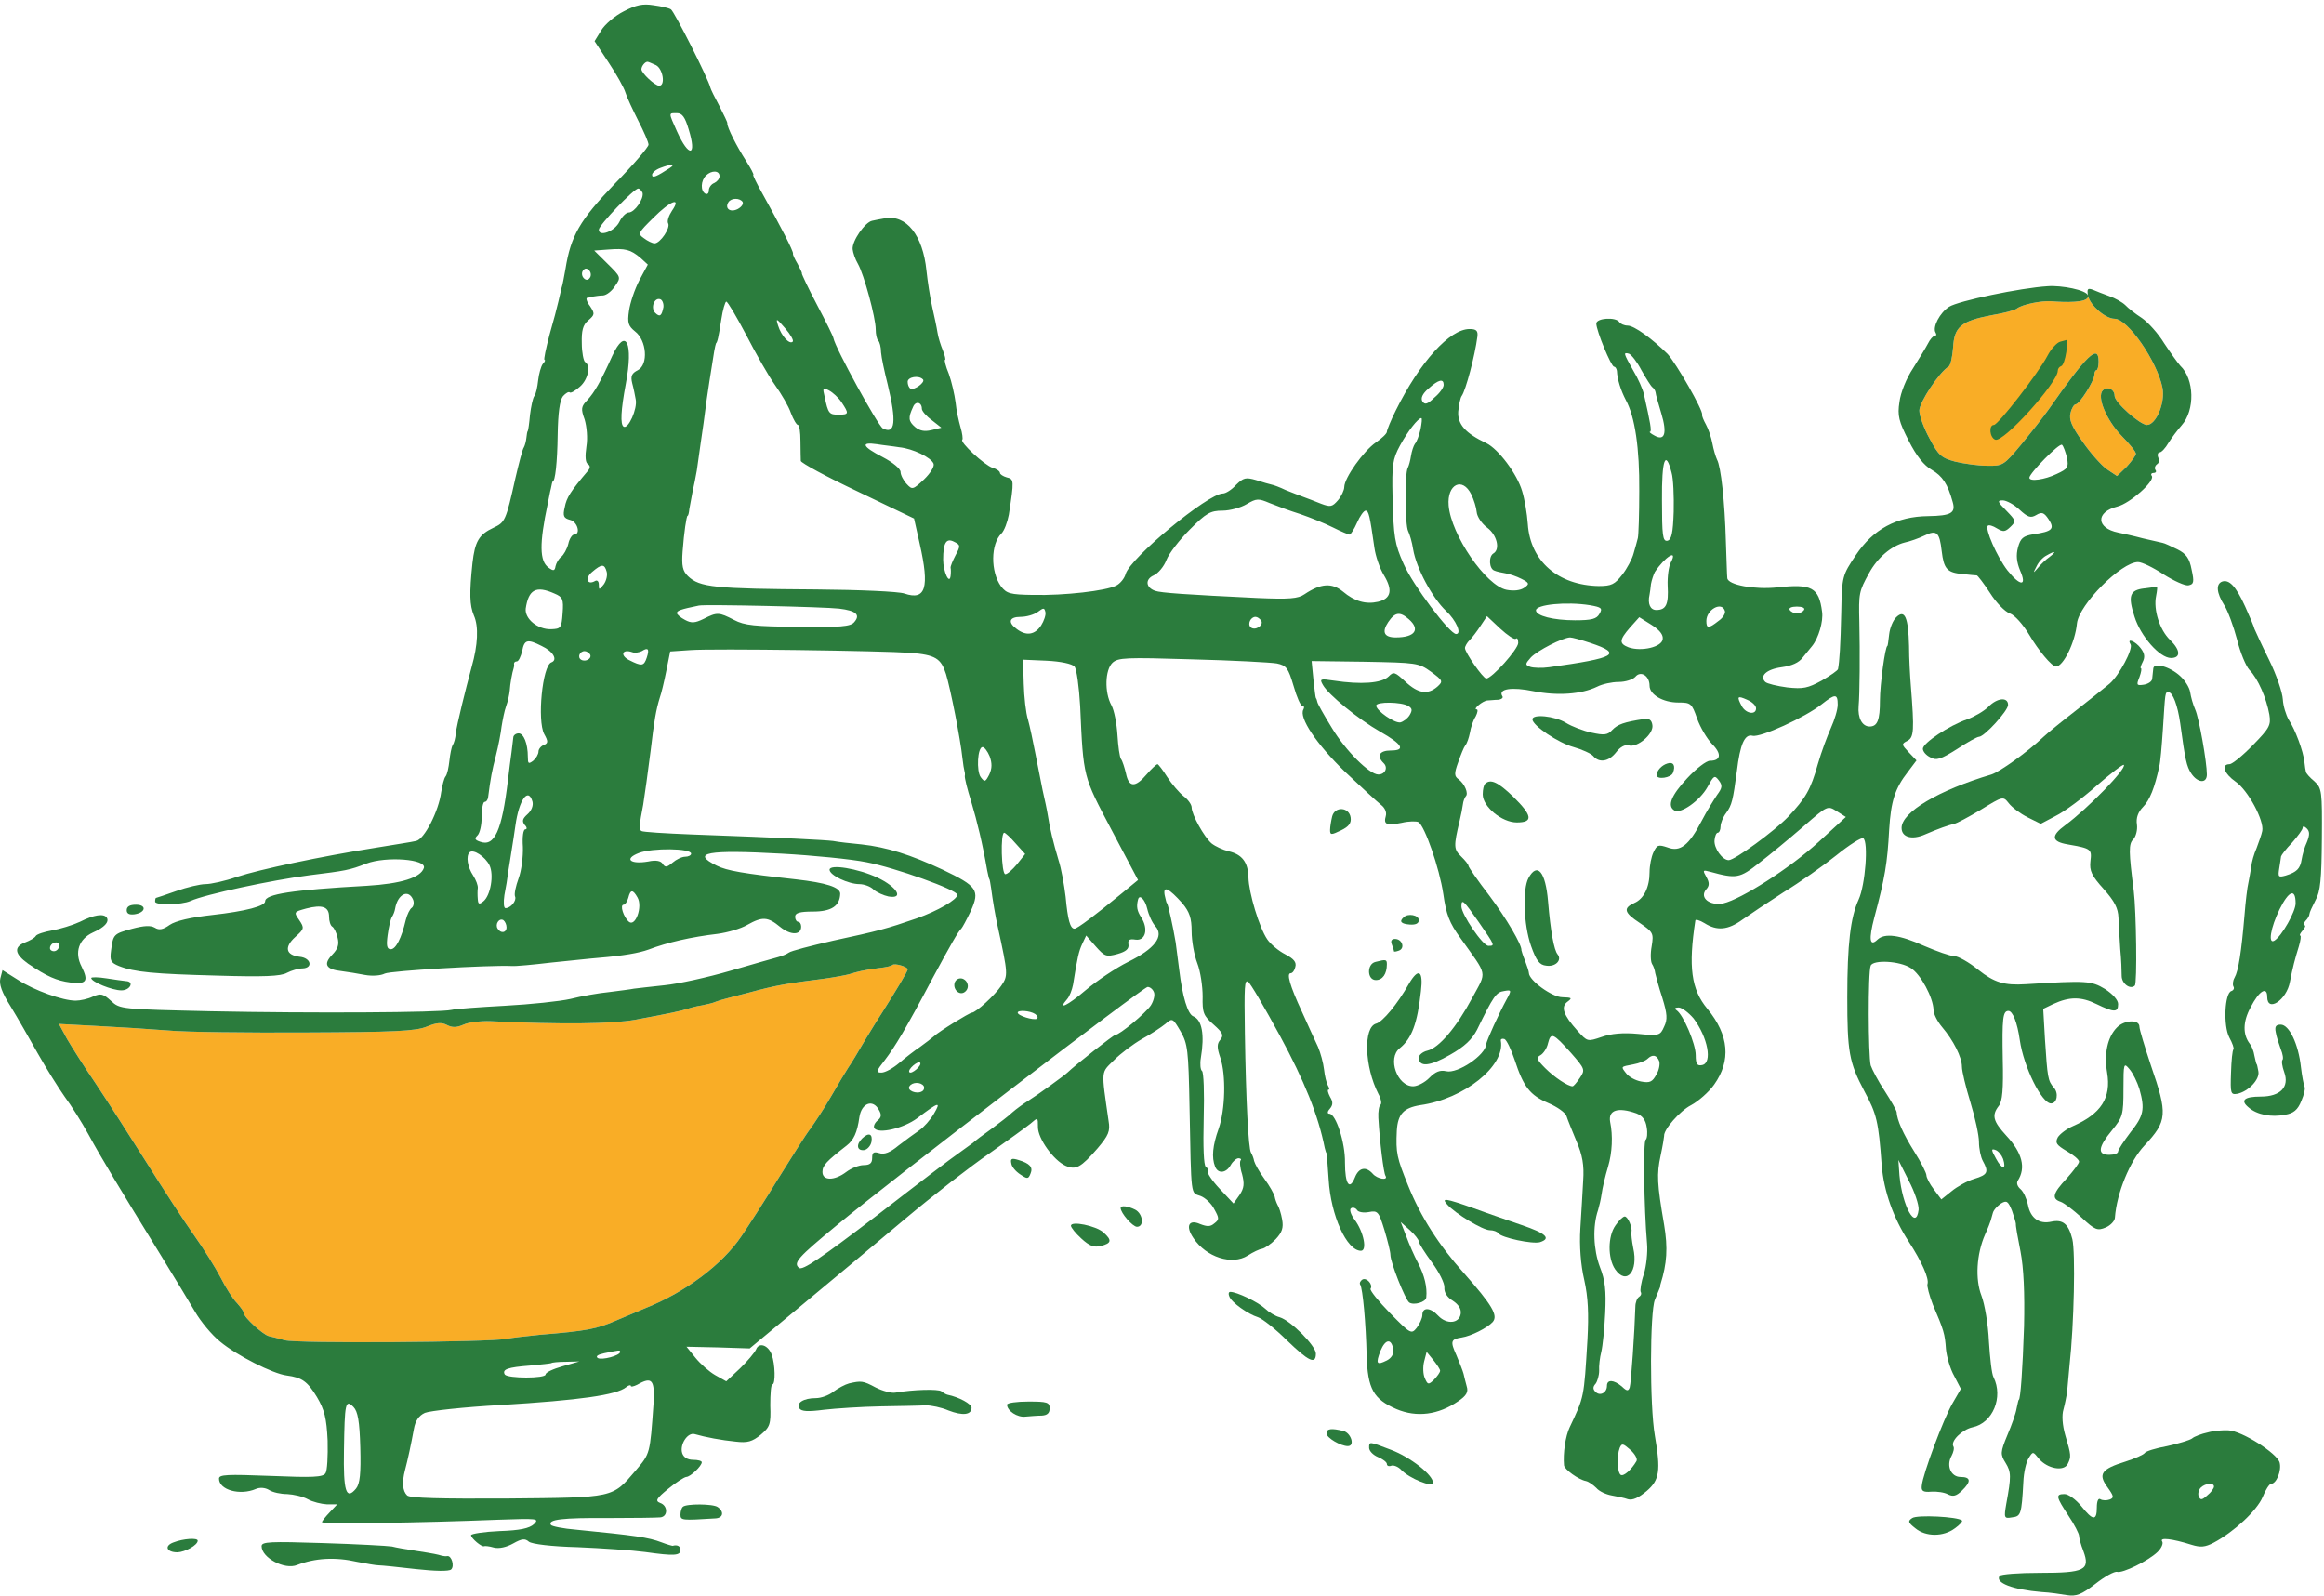 <svg width="351" height="241" viewBox="0 0 351 241" fill="none" xmlns="http://www.w3.org/2000/svg">
<path d="M315.363 44.693C315.69 46.138 317.997 48.144 319.37 48.144C321.353 48.144 325.803 54.562 326.607 58.599C327.036 60.825 325.642 64.189 324.248 64.189C323.176 64.137 319.37 60.773 319.37 59.79C319.37 58.806 318.297 58.289 317.6 58.962C316.635 59.893 318.136 63.464 320.442 65.845C321.621 67.036 322.586 68.226 322.586 68.537C322.586 68.795 321.943 69.675 321.192 70.503L319.745 71.901L318.19 70.866C317.386 70.296 315.724 68.433 314.544 66.725C312.882 64.396 312.453 63.361 312.722 62.377C312.882 61.653 313.258 61.084 313.472 61.084C314.062 61.084 316.314 57.512 316.314 56.633C316.314 56.218 316.474 55.908 316.635 55.908C316.796 55.908 316.957 55.339 316.957 54.614C316.957 51.871 315.188 53.579 309.398 61.86C308.593 62.999 306.717 65.379 305.269 67.139C302.642 70.296 302.482 70.4 300.123 70.348C298.782 70.348 296.584 70.037 295.297 69.727C293.207 69.158 292.778 68.795 291.437 66.259C290.58 64.707 289.883 62.791 289.883 62.015C289.883 60.773 292.885 56.218 294.332 55.339C294.6 55.132 294.869 53.889 294.976 52.544C295.137 49.386 296.155 48.507 300.712 47.627C302.589 47.316 304.358 46.85 304.626 46.592C305.484 45.971 308.272 45.401 309.826 45.505C311.719 45.657 315.518 45.809 315.363 44.693Z" fill="#F9AD26"/>
<path d="M137.086 146.431C137.086 146.689 135.585 149.226 133.226 152.952C132.851 153.521 131.672 155.385 130.653 157.093C129.634 158.852 128.508 160.716 128.133 161.233C127.758 161.802 126.578 163.769 125.506 165.633C124.434 167.496 122.986 169.67 122.343 170.549C121.7 171.378 119.555 174.793 117.518 178.054C115.534 181.315 113.014 185.197 111.996 186.698C109.101 190.993 103.525 195.186 97.413 197.618C96.662 197.929 94.732 198.757 93.124 199.43C90.175 200.724 88.621 201.034 81.597 201.604C79.56 201.811 77.255 202.069 76.504 202.225C74.091 202.742 44.658 202.949 42.996 202.432C42.138 202.173 41.013 201.914 40.584 201.811C39.672 201.552 36.831 198.964 36.831 198.343C36.831 198.084 36.348 197.463 35.812 196.842C35.222 196.273 34.096 194.513 33.346 193.012C32.542 191.459 30.719 188.561 29.325 186.594C27.877 184.576 24.661 179.607 22.087 175.518C19.514 171.429 16.083 166.098 14.421 163.614C12.759 161.181 10.829 158.128 10.132 156.937L8.899 154.66L14.689 154.971C17.852 155.126 22.677 155.436 25.304 155.643C27.985 155.902 37.42 156.006 46.267 155.954C59.509 155.902 62.779 155.747 64.441 155.074C65.942 154.453 66.693 154.401 67.497 154.815C68.301 155.229 68.945 155.229 70.017 154.764C70.767 154.401 72.644 154.194 74.091 154.246C84.868 154.764 92.374 154.66 95.912 154.039C101.22 153.056 102.882 152.693 103.847 152.383C104.275 152.227 105.24 151.969 105.991 151.865C106.742 151.71 107.707 151.503 108.136 151.296C108.564 151.141 109.208 150.934 109.476 150.882C109.798 150.778 111.46 150.364 113.229 149.898C117.25 148.812 118.751 148.553 124.487 147.828C125.989 147.621 127.651 147.311 128.24 147.155C129.581 146.741 130.385 146.534 132.744 146.224C133.762 146.12 134.674 145.913 134.781 145.758C135.103 145.447 137.086 146.017 137.086 146.431Z" fill="#F9AD26"/>
<path fill-rule="evenodd" clip-rule="evenodd" d="M315.349 44.625C315.353 44.648 315.357 44.67 315.363 44.693C315.359 44.671 315.355 44.648 315.349 44.625Z" fill="#2B7C3D"/>
<path fill-rule="evenodd" clip-rule="evenodd" d="M90.819 4.565C91.355 3.685 92.856 2.391 94.196 1.718C96.073 0.735 97.091 0.528 98.7 0.787C99.879 0.942 101.005 1.201 101.327 1.408C101.809 1.667 107.063 12.07 107.278 13.208C107.331 13.467 107.975 14.761 108.672 16.055C109.315 17.349 109.905 18.488 109.851 18.643C109.798 19.212 111.299 22.162 112.639 24.233C113.39 25.423 113.926 26.406 113.765 26.406C113.658 26.406 114.301 27.752 115.212 29.357C117.893 34.17 119.877 38 119.77 38.31C119.716 38.466 120.038 39.139 120.466 39.863C120.842 40.588 121.163 41.209 121.11 41.312C121.056 41.364 122.075 43.538 123.415 46.074C124.756 48.61 125.881 50.888 125.881 51.094C126.149 52.544 132.583 64.293 133.334 64.707C135.21 65.69 135.424 63.671 134.084 58.133C133.602 56.218 133.119 53.993 133.065 53.217C133.065 52.44 132.851 51.612 132.637 51.457C132.422 51.25 132.261 50.473 132.261 49.749C132.261 47.989 130.492 41.468 129.581 39.863C129.152 39.139 128.83 38.155 128.776 37.638C128.669 36.395 130.653 33.549 131.725 33.342C132.154 33.238 133.012 33.083 133.602 32.98C136.872 32.358 139.392 35.516 139.928 40.898C140.089 42.451 140.464 44.884 140.786 46.333C141.107 47.73 141.483 49.49 141.59 50.215C141.697 50.939 142.072 52.13 142.394 52.906C142.716 53.734 142.877 54.355 142.716 54.355C142.609 54.355 142.823 55.339 143.306 56.477C143.734 57.668 144.163 59.583 144.324 60.773C144.431 61.963 144.807 63.62 145.075 64.551C145.343 65.431 145.45 66.311 145.343 66.415C144.914 66.777 148.667 70.245 149.9 70.659C150.49 70.814 151.026 71.176 151.026 71.435C151.026 71.642 151.508 71.953 152.044 72.108C153.17 72.367 153.17 72.522 152.366 77.749C152.152 78.888 151.669 80.182 151.24 80.596C149.632 82.149 149.578 86.341 151.187 88.567C152.044 89.653 152.527 89.809 156.012 89.86C160.837 89.964 167.002 89.239 168.557 88.463C169.2 88.152 169.844 87.324 170.005 86.703C170.648 84.322 182.443 74.54 184.694 74.54C185.123 74.54 186.035 73.971 186.678 73.246C187.804 72.159 188.126 72.056 189.734 72.522C190.699 72.832 191.771 73.143 192.039 73.195C192.361 73.246 193.326 73.609 194.184 74.023C195.095 74.385 196.275 74.851 196.865 75.058C197.454 75.265 198.634 75.731 199.545 76.093C200.939 76.611 201.207 76.559 202.065 75.576C202.601 74.954 203.03 74.023 203.03 73.557C203.03 72.211 205.925 68.123 207.802 66.829C208.713 66.207 209.464 65.483 209.464 65.224C209.464 64.965 210.053 63.516 210.804 62.015C214.45 54.666 218.953 49.697 221.955 49.697C222.974 49.697 223.242 49.956 223.135 50.836C222.759 53.786 221.366 58.962 220.776 59.79C220.561 60.048 220.347 61.135 220.24 62.17C220.132 64.085 221.312 65.431 224.475 66.932C226.298 67.812 229.139 71.59 229.89 74.178C230.265 75.368 230.641 77.594 230.748 79.147C231.123 84.788 235.358 88.411 241.47 88.515C243.4 88.515 243.883 88.256 245.009 86.807C245.706 85.927 246.51 84.426 246.724 83.598C246.992 82.719 247.26 81.684 247.368 81.269L247.368 81.269C247.475 80.855 247.582 77.646 247.582 74.178C247.636 67.709 246.939 62.947 245.545 60.411C244.794 58.962 244.258 57.305 244.205 56.011C244.151 55.701 243.99 55.39 243.776 55.39C243.347 55.39 241.095 49.956 241.095 48.869C241.095 48.041 244.044 47.834 244.58 48.662C244.741 48.921 245.33 49.179 245.813 49.179C246.832 49.179 249.566 51.198 251.871 53.475C253.158 54.873 257.286 62.067 257.072 62.636C257.018 62.791 257.286 63.464 257.661 64.137C258.037 64.81 258.466 66.104 258.626 66.984C258.787 67.864 259.109 68.951 259.323 69.416C259.913 70.452 260.503 75.782 260.664 81.786C260.771 84.478 260.824 86.962 260.878 87.324C260.985 88.359 265.006 89.084 268.437 88.722C273.638 88.152 274.71 88.722 275.193 92.397C275.407 93.846 274.657 96.382 273.691 97.572C273.477 97.831 272.834 98.607 272.298 99.28C271.708 100.108 270.582 100.574 269.081 100.781C266.775 101.092 265.703 102.127 266.615 103.007C266.883 103.265 268.384 103.628 269.939 103.835C272.351 104.094 273.048 103.938 275.139 102.8C276.479 102.023 277.605 101.247 277.605 101.04C277.82 99.901 277.981 97.52 278.088 92.5C278.195 87.014 278.249 86.91 280.286 83.857C282.913 79.923 286.451 78.008 291.223 77.956C294.654 77.905 295.405 77.49 294.922 75.834C294.172 73.091 293.367 71.901 291.759 70.969C290.579 70.296 289.454 68.899 288.274 66.57C286.773 63.62 286.559 62.791 286.88 60.721C287.041 59.324 287.952 57.098 288.918 55.649C289.829 54.2 290.848 52.544 291.169 51.923C291.491 51.25 291.973 50.732 292.188 50.732C292.456 50.732 292.51 50.525 292.349 50.266C291.813 49.438 292.992 47.213 294.386 46.333C295.78 45.453 305.109 43.486 309.29 43.227C311.328 43.072 315.134 43.797 315.349 44.625C315.353 44.648 315.357 44.67 315.363 44.693C315.518 45.809 311.719 45.657 309.826 45.505C308.272 45.401 305.484 45.971 304.626 46.592C304.358 46.85 302.589 47.316 300.712 47.627C296.155 48.507 295.137 49.386 294.976 52.544C294.869 53.889 294.6 55.132 294.332 55.339C292.885 56.218 289.883 60.773 289.883 62.015C289.883 62.791 290.58 64.707 291.437 66.259C292.778 68.795 293.207 69.158 295.297 69.727C296.584 70.037 298.782 70.348 300.123 70.348C302.482 70.4 302.642 70.296 305.269 67.139C306.717 65.379 308.593 62.999 309.398 61.86C315.188 53.579 316.957 51.871 316.957 54.614C316.957 55.339 316.796 55.908 316.635 55.908C316.474 55.908 316.314 56.218 316.314 56.633C316.314 57.512 314.062 61.084 313.472 61.084C313.258 61.084 312.882 61.653 312.722 62.377C312.453 63.361 312.882 64.396 314.544 66.725C315.724 68.433 317.386 70.296 318.19 70.866L319.745 71.901L321.192 70.503C321.943 69.675 322.586 68.795 322.586 68.537C322.586 68.226 321.621 67.036 320.442 65.845C318.136 63.464 316.635 59.893 317.6 58.962C318.297 58.289 319.37 58.806 319.37 59.79C319.37 60.773 323.176 64.137 324.248 64.189C325.642 64.189 327.036 60.825 326.607 58.599C325.803 54.562 321.353 48.144 319.37 48.144C317.997 48.144 315.69 46.138 315.363 44.693C315.359 44.671 315.355 44.648 315.349 44.625C315.188 43.642 315.295 43.486 316.046 43.745C316.528 43.952 317.708 44.418 318.565 44.728C319.477 45.039 320.549 45.66 320.978 46.074C321.407 46.54 322.533 47.42 323.498 48.041C324.409 48.662 325.964 50.37 326.875 51.871C327.84 53.32 328.913 54.821 329.288 55.235C331.432 57.254 331.54 61.963 329.502 64.241C328.913 64.914 328.001 66.104 327.519 66.88C327.036 67.709 326.446 68.329 326.178 68.329C325.91 68.329 325.803 68.692 325.964 69.106C326.178 69.52 326.071 69.986 325.749 70.141C325.481 70.348 325.374 70.71 325.535 70.969C325.749 71.228 325.589 71.435 325.267 71.435C324.945 71.435 324.784 71.642 324.999 71.901C325.481 72.677 321.675 76.041 319.798 76.507C316.474 77.335 316.582 79.768 319.906 80.441C320.656 80.596 322.318 80.958 323.659 81.32C324.999 81.631 326.339 81.942 326.607 81.993C326.929 82.045 327.894 82.511 328.859 82.977C330.199 83.65 330.682 84.322 331.003 86.03C331.432 87.945 331.325 88.256 330.521 88.411C330.038 88.515 328.323 87.738 326.768 86.755C325.213 85.72 323.498 84.892 322.908 84.892C320.388 84.892 314.008 91.31 313.687 94.156C313.419 97.055 311.596 100.678 310.523 100.678C309.88 100.678 307.843 98.193 306.502 95.916C305.537 94.311 304.304 92.914 303.554 92.655C302.803 92.397 301.463 90.999 300.551 89.55C299.64 88.152 298.729 86.962 298.568 86.91C298.353 86.91 297.388 86.807 296.423 86.703C294.064 86.496 293.582 85.927 293.26 83.236C292.938 80.389 292.51 79.975 290.633 80.906C289.775 81.32 288.435 81.786 287.684 81.942C285.647 82.459 283.556 84.219 282.27 86.6C280.768 89.343 280.715 89.602 280.822 93.949C280.929 98.556 280.876 104.973 280.715 106.63C280.554 108.441 281.251 109.735 282.377 109.735C283.556 109.735 283.932 108.752 283.932 105.802C283.932 103.421 284.736 97.572 285.057 97.572C285.111 97.572 285.218 96.796 285.325 95.812C285.433 94.829 285.915 93.69 286.398 93.225C287.684 91.982 288.221 93.225 288.328 97.572C288.328 99.539 288.489 102.23 288.596 103.524C289.132 110.356 289.078 111.391 288.06 111.909C287.148 112.375 287.202 112.478 288.274 113.617L289.454 114.859L288.167 116.567C286.183 119.103 285.594 121.018 285.325 125.314C285.057 130.386 284.682 132.612 283.074 138.615C282.216 141.876 282.377 143.067 283.556 141.928C284.629 140.893 286.934 141.203 290.579 142.859C292.51 143.688 294.547 144.412 295.137 144.412C295.726 144.412 297.388 145.344 298.782 146.482C301.195 148.397 302.696 148.863 305.966 148.656C315.241 148.087 315.831 148.139 317.922 149.381C319.101 150.157 319.906 151.037 319.906 151.658C319.906 152.952 319.316 152.952 316.635 151.658C314.33 150.52 312.561 150.52 310.095 151.658L308.593 152.383L308.861 157.041C309.237 162.734 309.29 163.252 310.202 164.287C310.952 165.115 310.684 166.668 309.773 166.668C308.379 166.668 305.645 161.181 305.055 157.093C304.68 154.453 303.983 152.693 303.339 152.693C302.482 152.693 302.374 153.832 302.482 160.043C302.589 164.494 302.428 166.357 301.892 167.03C300.766 168.479 301.034 169.359 303.018 171.533C305.43 174.121 306.02 176.398 304.733 178.365C304.519 178.727 304.733 179.245 305.162 179.607C305.591 179.969 306.074 181.004 306.288 181.988C306.663 184.006 308.004 184.938 309.826 184.524C311.542 184.161 312.4 184.834 312.99 187.163C313.472 189.13 313.258 200.051 312.561 206.262C312.4 207.97 312.239 209.833 312.185 210.402C312.078 210.972 311.864 212.11 311.649 212.887C311.381 213.766 311.488 215.267 311.917 216.768C312.829 219.822 312.829 220.029 312.293 221.116C311.703 222.306 309.237 221.841 307.95 220.34C307.039 219.201 307.039 219.201 306.395 220.236C306.02 220.805 305.645 222.41 305.591 223.859C305.323 228.776 305.216 229.035 303.875 229.19C302.696 229.397 302.642 229.293 303.018 227.12C303.768 223.031 303.768 222.358 302.91 220.961C302.106 219.667 302.106 219.356 303.178 216.768C303.822 215.267 304.465 213.456 304.572 212.731C304.733 212.007 304.84 211.437 304.894 211.437C305.162 211.437 305.484 206.831 305.698 200.31C305.806 195.186 305.645 191.563 305.162 189.027C304.733 186.905 304.412 185.041 304.465 184.886C304.465 184.679 304.197 183.799 303.875 182.868C303.286 181.418 303.071 181.263 302.213 181.781C301.677 182.143 301.088 182.764 300.98 183.23C300.873 183.644 300.712 184.161 300.659 184.369C300.605 184.576 300.23 185.559 299.801 186.491C298.514 189.441 298.3 193.219 299.265 195.703C299.747 196.945 300.283 200.051 300.391 202.587C300.551 205.123 300.82 207.556 301.088 208.021C302.589 211.023 300.98 214.957 297.924 215.578C296.316 215.94 294.547 217.7 295.029 218.476C295.19 218.735 295.029 219.356 294.761 219.874C293.903 221.375 294.654 223.083 296.102 223.083C297.656 223.083 297.764 223.756 296.316 225.153C295.458 225.981 294.976 226.085 294.225 225.722C293.689 225.412 292.563 225.256 291.705 225.308C290.419 225.412 290.151 225.205 290.258 224.377C290.419 222.617 293.528 214.336 294.868 212.007L296.155 209.781L295.137 207.814C294.547 206.779 294.011 204.916 293.903 203.777C293.743 201.448 293.582 200.931 291.92 197.049C291.384 195.652 291.008 194.254 291.116 193.944C291.384 193.115 290.258 190.579 288.274 187.526C285.969 184.006 284.521 179.917 284.2 176.036C283.717 169.359 283.449 168.272 281.573 164.804C279.267 160.457 278.999 158.852 278.999 150.623C278.999 142.601 279.482 138.564 280.715 135.872C281.733 133.647 282.216 127.125 281.412 126.608C281.144 126.453 279.321 127.591 277.337 129.196C275.407 130.748 271.815 133.284 269.349 134.785C266.936 136.338 264.148 138.201 263.13 138.926C260.985 140.479 259.323 140.634 257.447 139.444C256.696 138.978 256.053 138.822 256.053 139.029C254.981 146.017 255.41 149.433 257.876 152.383C261.146 156.368 261.468 160.198 258.894 163.821C258.09 164.96 256.482 166.357 255.41 166.926C253.694 167.806 251.228 170.653 251.335 171.585C251.335 171.74 251.121 173.086 250.799 174.586C250.209 177.33 250.263 178.779 251.335 184.99C251.925 188.509 251.764 190.838 250.799 193.944C250.745 194.047 250.745 194.202 250.745 194.358C250.692 194.461 250.37 195.341 249.941 196.324C249.191 198.136 249.137 212.265 249.941 216.872C250.853 222.151 250.638 223.548 248.708 225.205C247.475 226.24 246.563 226.654 245.867 226.447C245.33 226.24 244.205 226.033 243.4 225.878C242.543 225.722 241.524 225.256 241.095 224.739C240.612 224.273 239.969 223.807 239.54 223.704C238.414 223.497 236.27 221.944 236.216 221.323C236.055 219.511 236.431 216.924 237.074 215.578C239.272 210.92 239.219 211.23 239.755 202.38C239.969 198.446 239.862 195.962 239.272 193.322C238.736 191.045 238.522 188.147 238.682 185.559C238.843 183.282 239.004 180.021 239.111 178.313C239.272 175.984 239.004 174.483 238.093 172.361C237.449 170.808 236.752 169.1 236.592 168.583C236.431 168.065 235.198 167.185 233.857 166.616C231.069 165.425 230.104 164.183 228.764 160.095C228.228 158.49 227.531 157.041 227.209 156.937C226.888 156.834 226.62 156.937 226.673 157.196C227.37 160.974 221.151 165.995 214.503 166.926C211.983 167.34 211.126 168.272 210.965 170.756C210.804 174.172 210.965 174.845 212.68 179.089C214.557 183.747 217.291 188.043 221.044 192.236C225.387 197.152 226.298 198.705 225.44 199.689C224.636 200.568 222.17 201.811 220.776 202.018C219.114 202.276 219.007 202.587 219.972 204.709C220.454 205.848 220.937 207.09 221.044 207.504C221.151 207.97 221.366 208.85 221.526 209.419C221.794 210.247 221.473 210.816 220.24 211.644C217.237 213.715 213.967 214.129 210.911 212.835C207.426 211.334 206.568 209.781 206.408 204.761C206.3 199.896 205.818 194.668 205.443 194.047C205.282 193.84 205.443 193.478 205.764 193.271C206.408 192.908 207.426 194.047 206.997 194.668C206.89 194.927 208.177 196.531 209.946 198.343C213.056 201.5 213.163 201.552 213.967 200.568C214.396 199.999 214.825 199.119 214.825 198.602C214.825 197.411 216.058 197.463 217.237 198.757C218.524 200.103 220.401 199.896 220.615 198.446C220.722 197.722 220.293 197.049 219.435 196.48C218.578 195.962 218.095 195.237 218.149 194.461C218.202 193.84 217.345 192.132 216.272 190.683C215.2 189.234 214.289 187.784 214.289 187.526C214.289 187.267 213.699 186.491 212.948 185.818L211.554 184.576L212.359 186.646C212.788 187.836 213.592 189.699 214.181 190.786C215.146 192.65 215.575 194.409 215.415 195.962C215.361 196.687 213.538 197.204 212.841 196.738C212.251 196.324 210 190.683 210 189.544C210 189.078 209.571 187.37 209.088 185.766C208.23 182.971 208.07 182.816 206.729 183.075C205.925 183.23 205.121 183.075 204.96 182.764C204.746 182.454 204.317 182.298 204.049 182.505C203.781 182.661 203.995 183.437 204.585 184.213C205.979 186.076 206.515 188.923 205.55 188.923C203.405 188.923 200.993 183.592 200.671 178.158C200.51 175.984 200.403 174.172 200.349 174.172C200.296 174.172 200.189 173.81 200.081 173.396C199.116 168.479 196.972 163.2 193.326 156.472C190.967 152.124 188.823 148.449 188.501 148.294C187.965 147.932 187.911 148.915 188.018 156.057C188.179 166.357 188.555 173.448 188.93 174.069C189.144 174.431 189.359 175.001 189.412 175.363C189.52 175.777 190.163 176.967 190.967 178.054C191.771 179.141 192.415 180.331 192.522 180.746C192.576 181.108 192.79 181.677 192.951 181.988C193.165 182.298 193.487 183.282 193.648 184.213C193.862 185.455 193.648 186.128 192.683 187.163C191.986 187.888 191.074 188.509 190.645 188.613C190.217 188.664 189.252 189.13 188.447 189.648C186.088 191.149 182.175 189.907 180.245 187.008C179.012 185.197 179.548 184.11 181.263 184.886C182.336 185.3 182.818 185.3 183.408 184.783C184.158 184.213 184.158 184.006 183.408 182.661C182.979 181.781 182.014 180.901 181.317 180.642C179.816 180.073 179.923 181.211 179.655 167.03C179.494 158.645 179.387 157.662 178.315 155.799C177.135 153.78 177.081 153.728 176.009 154.66C175.366 155.178 173.811 156.213 172.471 156.937C171.13 157.714 169.254 159.111 168.235 160.146C166.252 162.113 166.305 161.44 167.431 169.307C167.699 170.86 167.431 171.481 165.769 173.448C163.249 176.346 162.499 176.76 160.944 176.087C159.121 175.259 156.762 171.999 156.762 170.239C156.762 168.738 156.762 168.738 155.636 169.721C154.993 170.239 152.205 172.257 149.417 174.224C146.629 176.139 140.947 180.538 136.818 184.006C132.69 187.474 125.721 193.322 121.271 196.997L113.229 203.674L108.457 203.519L103.686 203.415L105.026 205.071C105.777 206.003 107.117 207.193 108.028 207.711L109.69 208.642L111.781 206.676C112.907 205.589 113.979 204.295 114.194 203.829C114.623 202.69 116.017 203.156 116.553 204.605C117.089 206.055 117.143 209.108 116.66 209.108C116.446 209.108 116.338 210.506 116.338 212.265C116.446 215.164 116.285 215.526 114.891 216.717C113.604 217.752 112.907 217.959 111.138 217.752C108.993 217.545 106.527 217.079 104.919 216.613C103.847 216.303 102.613 218.218 103.042 219.511C103.257 220.133 103.847 220.495 104.704 220.495C105.401 220.495 105.991 220.65 105.991 220.857C105.991 221.426 104.275 223.083 103.632 223.083C103.31 223.134 102.077 223.911 100.898 224.894C99.129 226.343 98.914 226.706 99.718 227.016C100.898 227.43 100.898 229.086 99.718 229.19C99.182 229.242 95.644 229.293 91.891 229.293C84.975 229.242 82.67 229.501 83.206 230.329C83.313 230.536 85.082 230.898 87.066 231.053C95.912 231.933 97.896 232.192 99.933 232.968C100.737 233.279 101.488 233.486 101.595 233.486C102.292 233.279 102.774 233.538 102.774 234.107C102.774 234.987 101.809 235.039 97.413 234.417C95.483 234.159 90.926 233.848 87.28 233.693C83.259 233.589 80.364 233.227 79.882 232.865C79.292 232.347 78.809 232.399 77.523 233.124C76.504 233.693 75.378 233.952 74.574 233.745C73.877 233.538 73.234 233.486 73.126 233.538C72.805 233.745 71.143 232.347 71.143 231.881C71.143 231.674 73.073 231.364 75.432 231.26C78.541 231.157 79.935 230.846 80.632 230.225C81.49 229.345 81.222 229.345 75.11 229.552C63.637 230.018 48.626 230.225 48.626 229.915C48.626 229.759 49.162 229.086 49.805 228.414L50.931 227.223H49.376C48.518 227.171 47.232 226.861 46.481 226.447C45.73 226.033 44.337 225.722 43.371 225.671C42.406 225.671 41.173 225.412 40.637 225.049C40.047 224.687 39.243 224.635 38.654 224.894C36.241 225.929 33.078 225.049 33.078 223.341C33.078 222.72 34.257 222.669 40.905 222.927C47.232 223.186 48.786 223.134 49.162 222.513C49.43 222.151 49.537 219.926 49.483 217.596C49.322 214.18 49.001 212.938 47.875 211.023C46.427 208.642 45.623 208.073 43.318 207.763C41.227 207.504 35.705 204.709 33.239 202.639C32.006 201.655 30.29 199.585 29.432 198.084C28.574 196.635 26.323 192.908 24.446 189.855C18.066 179.503 15.171 174.69 13.348 171.326C12.33 169.463 10.721 166.926 9.756 165.633C8.845 164.339 7.022 161.44 5.735 159.163C4.449 156.886 2.626 153.677 1.607 152.02C0.267 149.898 -0.162 148.656 0.052 147.776L0.374 146.534L2.679 147.983C5.146 149.588 9.488 151.141 11.418 151.141C12.115 151.141 13.295 150.882 14.045 150.52C15.225 150.002 15.6 150.105 16.78 151.192C18.116 152.431 18.28 152.434 31.775 152.742L31.898 152.745C46.856 153.056 66.478 152.952 68.194 152.538C68.784 152.383 72.43 152.124 76.236 151.917C80.096 151.71 84.546 151.244 86.154 150.882C87.763 150.468 90.39 150.002 91.998 149.847C93.606 149.64 95.269 149.433 95.751 149.329C96.234 149.277 98.325 149.019 100.362 148.812C102.453 148.604 106.902 147.621 110.28 146.638C113.658 145.654 116.928 144.723 117.518 144.567C118.108 144.412 118.858 144.102 119.126 143.895C119.448 143.636 122.45 142.859 125.828 142.083C132.797 140.582 133.923 140.272 138.427 138.719C141.644 137.58 144.592 135.872 144.592 135.148C144.592 134.423 135.21 131.059 130.867 130.231C128.562 129.765 122.772 129.196 118.054 128.937C106.795 128.316 104.275 128.782 108.243 130.748C109.798 131.525 112.264 131.939 120.198 132.819C124.756 133.336 126.9 134.009 126.9 134.992C126.846 136.856 125.56 137.684 122.772 137.684C120.788 137.684 120.091 137.891 120.091 138.46C120.091 138.874 120.306 139.236 120.574 139.236C120.788 139.236 121.003 139.547 121.003 139.961C121.003 141.255 119.448 141.307 117.839 140.013C115.963 138.46 115.159 138.408 112.853 139.702C111.888 140.272 109.905 140.841 108.404 141.048C104.436 141.514 100.791 142.342 97.949 143.429C96.502 143.946 94.196 144.36 90.443 144.671C89.103 144.774 85.886 145.137 83.206 145.396C80.579 145.706 77.898 145.965 77.308 145.913C73.663 145.758 58.973 146.638 58.115 147.052C57.525 147.362 56.239 147.466 55.113 147.259C54.04 147.052 52.486 146.793 51.628 146.689C49.215 146.431 48.786 145.654 50.18 144.205C51.038 143.325 51.252 142.652 50.984 141.617C50.824 140.893 50.448 140.116 50.18 139.961C49.912 139.806 49.698 139.133 49.698 138.46C49.698 136.959 48.679 136.597 46.267 137.218L46.211 137.233C44.389 137.736 44.345 137.748 45.194 138.978C45.998 140.168 45.945 140.323 44.605 141.514C42.889 143.067 43.157 144.257 45.248 144.516C46.964 144.671 47.339 146.224 45.677 146.275C45.087 146.275 44.015 146.586 43.318 146.948C42.406 147.466 39.779 147.569 32.863 147.362C23.213 147.104 20.318 146.845 17.959 145.913C16.726 145.396 16.565 145.137 16.78 143.532C17.101 141.1 17.155 141.048 19.996 140.272C21.766 139.806 22.731 139.754 23.374 140.116C24.017 140.53 24.607 140.427 25.626 139.702C26.537 139.081 28.789 138.564 32.059 138.201C37.152 137.632 40.047 136.856 40.047 136.131C40.047 135.044 44.122 134.423 55.327 133.802C60.581 133.491 63.53 132.56 64.012 131.111C64.495 129.765 58.329 129.299 55.327 130.438C52.807 131.421 52.218 131.525 46.749 132.198C41.12 132.922 30.933 135.096 28.789 136.079C27.395 136.7 23.428 136.752 23.428 136.183C23.428 135.872 23.481 135.614 23.588 135.614C23.642 135.614 25.036 135.148 26.644 134.578C28.253 134.009 30.236 133.543 31.041 133.543C31.845 133.543 33.989 133.077 35.758 132.456C39.19 131.318 48.465 129.351 56.667 128.057C59.455 127.591 62.243 127.177 62.833 127.022C64.066 126.815 66.264 122.519 66.639 119.621C66.8 118.637 67.068 117.55 67.283 117.292C67.551 116.981 67.765 115.894 67.873 114.911C67.98 113.927 68.194 112.84 68.355 112.582C68.569 112.271 68.784 111.495 68.838 110.77C68.998 109.425 70.285 104.249 71.25 100.678C72.162 97.469 72.322 94.622 71.572 92.966C70.928 91.413 70.875 89.653 71.357 85.047C71.733 81.786 72.322 80.751 74.52 79.716C76.29 78.888 76.397 78.681 77.844 72.211C78.38 69.934 78.917 67.812 79.131 67.553C79.292 67.243 79.453 66.622 79.506 66.104C79.56 65.638 79.614 65.172 79.721 65.069C79.775 65.017 79.935 63.93 80.043 62.688C80.203 61.394 80.471 60.152 80.686 59.841C80.954 59.531 81.168 58.444 81.276 57.461C81.383 56.477 81.704 55.339 81.973 54.976C82.294 54.666 82.401 54.355 82.241 54.355C82.08 54.355 82.455 52.647 82.991 50.577C83.581 48.558 84.171 46.281 84.332 45.556C84.492 44.832 84.707 43.9 84.814 43.486C84.975 43.072 85.189 41.778 85.404 40.64C86.208 35.619 87.548 33.29 92.802 27.804C95.644 24.905 97.949 22.214 97.949 21.852C97.949 21.489 97.252 19.885 96.394 18.229C95.59 16.624 94.679 14.709 94.464 13.985C94.25 13.26 93.124 11.242 91.945 9.482L89.8 6.221L90.819 4.565ZM99.558 12.95C100.523 12.95 100.147 10.414 99.075 9.844C98.485 9.585 97.949 9.327 97.788 9.327C97.413 9.327 96.877 10 96.877 10.465C96.877 11.035 98.914 12.95 99.558 12.95ZM102.238 19.833C104.061 23.87 105.294 23.663 104.007 19.523C103.471 17.711 103.042 17.09 102.238 17.09C100.951 17.09 100.951 16.935 102.238 19.833ZM98.485 26.406C98.485 26.976 99.182 26.665 101.166 25.371C102.131 24.75 101.327 24.75 99.718 25.371C99.021 25.63 98.485 26.096 98.485 26.406ZM107.868 27.649C108.296 27.442 108.672 27.027 108.672 26.613C108.672 25.734 107.492 25.682 106.634 26.51C105.83 27.286 105.777 28.839 106.527 29.253C106.849 29.408 107.063 29.201 107.063 28.735C107.063 28.322 107.439 27.804 107.868 27.649ZM94.947 32.1C95.858 32.1 97.306 29.978 97.038 29.098C96.877 28.787 96.609 28.477 96.394 28.477C95.751 28.477 90.443 34.015 90.443 34.688C90.443 35.826 92.856 34.946 93.553 33.497C93.928 32.721 94.572 32.1 94.947 32.1ZM111.406 31.582C111.996 31.272 112.317 30.806 112.157 30.495C111.728 29.874 110.441 29.874 110.012 30.547C109.422 31.479 110.28 32.151 111.406 31.582ZM100.898 33.704C100.737 33.394 101.005 32.566 101.488 31.841C102.989 29.667 101.273 30.288 98.646 32.928C96.394 35.153 96.287 35.309 97.252 35.981C97.788 36.395 98.539 36.758 98.861 36.758C99.718 36.758 101.327 34.377 100.898 33.704ZM97.842 39.967L96.716 38.932C95.215 37.69 94.464 37.482 91.837 37.69L89.746 37.845L91.784 39.863L91.787 39.867C93.767 41.83 93.82 41.883 92.91 43.176C92.427 43.952 91.623 44.573 91.087 44.625C90.604 44.625 89.961 44.728 89.639 44.78C89.371 44.884 88.942 44.935 88.674 44.987C88.46 44.987 88.621 45.608 89.103 46.229C89.854 47.368 89.854 47.523 88.835 48.403C88.031 49.076 87.816 49.956 87.87 51.871C87.87 53.217 88.138 54.51 88.353 54.666C89.264 55.183 88.835 57.305 87.602 58.392C86.905 59.013 86.208 59.427 86.047 59.272C85.886 59.117 85.457 59.376 85.028 59.841C84.546 60.462 84.278 62.326 84.224 65.69C84.171 69.882 83.849 72.729 83.474 72.729C83.42 72.729 83.313 73.195 83.206 73.764C83.045 74.333 82.884 75.368 82.723 76.093C81.436 82.149 81.49 84.737 82.83 85.72C83.581 86.289 83.795 86.237 83.903 85.513C84.01 85.047 84.385 84.374 84.76 84.115C85.136 83.805 85.618 82.977 85.833 82.149C85.993 81.372 86.422 80.751 86.691 80.751C87.763 80.751 87.227 78.784 86.101 78.526C85.136 78.267 84.975 77.956 85.297 76.611C85.565 75.162 86.154 74.23 88.835 71.073C89.157 70.659 89.157 70.348 88.781 70.089C88.406 69.882 88.353 68.899 88.567 67.45C88.781 66.156 88.621 64.448 88.299 63.361C87.709 61.756 87.763 61.394 88.728 60.411C89.8 59.22 90.658 57.771 92.481 53.734C94.518 49.335 95.697 51.767 94.518 57.978C93.767 61.963 93.66 64.137 94.196 64.448C94.893 64.862 96.287 61.756 96.019 60.359C95.912 59.738 95.697 58.651 95.483 57.875C95.215 56.788 95.429 56.374 96.341 55.908C97.949 55.08 97.681 51.405 95.912 50.059C94.893 49.231 94.732 48.765 95.001 46.954C95.161 45.764 95.858 43.693 96.555 42.348L97.842 39.967ZM88.192 42.037C88.513 42.348 88.835 42.348 89.103 41.934C89.317 41.623 89.264 41.105 88.942 40.795C88.621 40.484 88.299 40.484 88.031 40.898C87.816 41.209 87.87 41.727 88.192 42.037ZM98.968 47.264C99.665 47.937 99.933 47.73 100.201 46.385C100.255 45.867 100.04 45.298 99.718 45.194C98.807 44.884 98.217 46.54 98.968 47.264ZM117.035 58.133C116.07 56.788 114.14 53.372 112.693 50.577C111.245 47.834 109.905 45.556 109.69 45.556C109.53 45.556 109.154 46.799 108.94 48.248C108.511 51.043 108.35 51.664 108.136 51.871C108.082 51.974 107.975 52.492 107.868 53.061C107.171 57.357 107.01 58.496 106.742 60.307C106.581 61.446 106.366 63.05 106.259 63.93C106.045 65.483 105.669 67.915 105.24 71.073C105.08 71.953 104.812 73.402 104.597 74.282C104.436 75.11 104.222 76.3 104.115 76.869C104.061 77.439 103.954 77.905 103.847 77.905C103.686 77.905 103.31 80.389 103.096 83.287C102.935 85.461 103.096 86.237 103.9 87.014C105.669 88.722 107.921 88.929 123.308 89.032C129.741 89.084 135.746 89.343 136.604 89.653C139.821 90.74 140.41 88.773 138.909 82.149L138.051 78.319L129.527 74.23C124.809 72.004 121.003 69.934 120.949 69.624C120.949 69.365 120.895 68.019 120.895 66.622C120.895 65.276 120.735 64.189 120.52 64.189C120.306 64.189 119.823 63.361 119.448 62.377C119.126 61.394 118 59.479 117.035 58.133ZM117.518 49.179C118 50.732 119.233 52.078 119.716 51.612C119.93 51.457 119.394 50.525 118.59 49.593C117.25 48.041 117.143 47.989 117.518 49.179ZM249.566 58.496C249.351 58.34 248.601 57.15 247.904 55.908C247.26 54.666 246.403 53.579 246.027 53.423C245.116 53.165 245.223 53.372 246.671 55.96C247.421 57.202 248.118 58.806 248.279 59.531C249.244 63.827 249.512 65.224 249.191 65.224C249.03 65.224 249.298 65.483 249.887 65.793C251.442 66.673 251.818 65.431 250.906 62.429C250.477 60.98 250.048 59.531 250.048 59.272C249.995 58.962 249.78 58.651 249.566 58.496ZM137.515 58.703C138.051 59.013 139.821 57.719 139.392 57.305C138.748 56.633 137.086 56.943 137.086 57.668C137.086 58.082 137.247 58.547 137.515 58.703ZM216.648 60.048C217.452 59.376 218.042 58.547 218.042 58.133C218.042 57.15 217.291 57.305 215.736 58.703C214.825 59.479 214.557 60.152 214.825 60.618C215.2 61.187 215.575 61.084 216.648 60.048ZM126.632 62.636C128.24 62.636 128.24 62.481 127.114 60.773C126.632 60.048 125.774 59.272 125.184 58.962C124.273 58.496 124.219 58.599 124.541 59.893C125.077 62.481 125.238 62.636 126.632 62.636ZM140.732 63.464C139.874 62.843 139.231 62.067 139.231 61.756C139.231 60.721 138.266 60.514 137.891 61.498C137.14 63.102 137.194 63.62 138.212 64.499C138.909 65.069 139.606 65.224 140.678 64.965L142.18 64.603L140.732 63.464ZM213.699 67.036C213.967 66.777 214.342 65.742 214.557 64.81C214.718 63.93 214.825 63.154 214.664 63.154C214.181 63.154 212.627 65.121 211.447 67.294C210.321 69.365 210.214 70.245 210.321 75.058C210.482 81.114 210.643 82.149 211.983 85.15C213.377 88.359 218.953 95.761 219.918 95.761C220.829 95.761 219.918 93.69 218.417 92.293C216.326 90.326 213.913 85.823 213.431 82.977C213.27 81.89 212.895 80.648 212.68 80.234C212.198 79.354 212.144 71.435 212.627 70.659C212.788 70.348 213.002 69.572 213.109 68.847C213.216 68.174 213.484 67.346 213.699 67.036ZM141 70.037C140.625 69.106 137.891 67.76 135.8 67.553C134.888 67.398 133.334 67.243 132.422 67.087C129.902 66.725 130.224 67.45 133.334 69.054C134.835 69.831 136.014 70.814 136.014 71.28C136.014 71.746 136.443 72.574 136.926 73.091C137.783 74.023 137.891 73.971 139.553 72.418C140.518 71.487 141.161 70.452 141 70.037ZM310.631 71.59C312.293 70.814 312.453 70.607 312.185 69.158C311.971 68.278 311.649 67.398 311.435 67.191C311.06 66.829 306.502 71.487 306.502 72.159C306.502 72.781 308.808 72.47 310.631 71.59ZM252.783 77.284C252.836 74.954 252.729 72.263 252.461 71.383C251.549 67.812 250.96 69.416 251.013 75.576C251.013 80.855 251.121 81.786 251.818 81.683C252.461 81.528 252.675 80.544 252.783 77.284ZM223.028 77.335C222.974 76.662 222.599 75.472 222.223 74.696C220.883 71.953 218.524 73.143 218.792 76.352C219.167 80.803 224.421 88.463 227.531 89.084C228.603 89.291 229.622 89.188 230.212 88.773C231.016 88.204 231.016 88.049 229.783 87.428C229.086 87.066 228.014 86.703 227.424 86.6C226.834 86.496 226.03 86.341 225.708 86.186C224.904 85.927 224.797 84.064 225.547 83.598C226.62 82.977 226.083 80.803 224.636 79.716C223.778 79.095 223.081 78.008 223.028 77.335ZM201.314 79.664C200.081 79.043 197.883 78.163 196.382 77.646C194.881 77.18 192.79 76.404 191.771 75.99C190.056 75.265 189.788 75.265 188.287 76.145C187.429 76.662 185.767 77.128 184.641 77.128C182.818 77.128 182.175 77.49 179.709 79.975C178.154 81.528 176.545 83.598 176.17 84.581C175.795 85.565 174.937 86.6 174.24 86.91C172.953 87.48 173.007 88.722 174.454 89.239C175.312 89.55 179.119 89.809 189.895 90.326C194.72 90.533 196.06 90.43 197.025 89.757C199.492 88.101 201.154 87.997 202.816 89.343C204.585 90.844 206.3 91.31 208.123 90.895C210.107 90.43 210.375 89.136 209.035 86.91C208.391 85.875 207.748 83.96 207.587 82.77C206.89 77.905 206.729 77.128 206.247 77.128C205.979 77.128 205.389 77.956 204.96 78.94C204.531 79.923 203.995 80.751 203.834 80.751C203.673 80.751 202.547 80.285 201.314 79.664ZM307.521 77.801C306.717 78.267 306.288 78.163 305.001 76.973C304.197 76.197 303.018 75.576 302.482 75.576C301.624 75.576 301.677 75.782 303.018 77.128C304.465 78.629 304.519 78.733 303.661 79.561C302.857 80.337 302.589 80.389 301.624 79.82C300.98 79.406 300.391 79.25 300.23 79.406C299.747 79.871 301.624 84.115 303.178 86.134C305.109 88.567 306.181 88.618 305.109 86.186C304.572 84.892 304.465 83.857 304.787 82.666C305.162 81.32 305.537 80.958 307.092 80.699C309.987 80.285 310.363 79.871 309.398 78.422C308.701 77.387 308.379 77.284 307.521 77.801ZM143.574 85.772C143.52 85.565 143.895 84.685 144.324 83.857C145.075 82.459 145.075 82.304 144.11 81.838C142.93 81.217 142.448 81.942 142.448 84.529C142.448 86.341 143.413 88.411 143.574 86.962C143.627 86.548 143.627 85.979 143.574 85.772ZM307.789 85.772C308.218 85.254 309.022 84.478 309.558 84.115C310.684 83.236 310.416 83.132 309.076 83.908C308.54 84.167 307.843 84.944 307.575 85.565C307.039 86.6 307.039 86.651 307.789 85.772ZM251.871 88.463C251.818 87.117 252.032 85.513 252.354 84.944C253.48 82.822 251.442 84.115 249.941 86.393C249.727 86.807 249.459 87.635 249.351 88.204C249.298 88.825 249.191 89.498 249.137 89.809C248.815 91.206 249.244 92.138 250.156 92.138C251.657 92.138 252.032 91.258 251.871 88.463ZM91.194 88.256C91.569 87.738 91.784 86.859 91.623 86.341C91.301 85.15 90.872 85.15 89.425 86.393C88.299 87.324 88.674 88.463 89.907 87.738C90.229 87.583 90.443 87.842 90.443 88.308C90.443 89.136 90.497 89.136 91.194 88.256ZM84.975 92.603C85.136 90.481 84.975 90.171 83.742 89.653C80.954 88.411 79.828 89.032 79.399 91.931C79.238 93.483 81.222 95.088 83.206 95.036C84.707 94.984 84.814 94.881 84.975 92.603ZM128.991 94.001C130.01 92.862 129.313 92.241 126.739 91.931C124.648 91.672 106.527 91.258 105.562 91.465C102.774 92.034 102.238 92.241 102.238 92.603C102.238 92.811 102.774 93.276 103.471 93.639C104.436 94.156 104.972 94.105 106.259 93.483C108.296 92.448 108.564 92.448 110.87 93.639C112.425 94.467 114.033 94.622 120.52 94.674C126.9 94.777 128.455 94.622 128.991 94.001ZM241.578 92.707C242.06 91.879 241.899 91.724 240.13 91.413C236.592 90.844 231.981 91.31 231.981 92.189C231.981 93.018 234.608 93.69 237.878 93.69C240.452 93.69 241.149 93.483 241.578 92.707ZM153.599 95.036C154.993 96.071 156.28 95.916 157.245 94.467C157.674 93.794 157.995 92.862 157.888 92.448C157.727 91.775 157.62 91.775 156.709 92.448C156.119 92.862 154.993 93.173 154.135 93.173C152.42 93.173 152.152 94.001 153.599 95.036ZM259.538 93.794C260.235 93.328 260.664 92.603 260.503 92.241C260.02 90.792 257.715 92.086 257.715 93.794C257.715 94.933 258.037 94.984 259.538 93.794ZM271.386 92.655C271.815 92.655 272.298 92.397 272.458 92.138C272.673 91.827 272.19 91.62 271.386 91.62C270.582 91.62 270.099 91.827 270.314 92.138C270.475 92.397 270.957 92.655 271.386 92.655ZM210.804 96.278C213.699 96.278 214.557 95.088 212.788 93.535C211.447 92.345 210.697 92.448 209.678 93.949C208.659 95.45 209.035 96.278 210.804 96.278ZM188.876 94.726C189.52 95.347 190.914 94.467 190.485 93.742C190.27 93.432 189.895 93.173 189.627 93.173C188.876 93.173 188.394 94.26 188.876 94.726ZM229.3 97.106C229.3 96.537 229.139 96.278 228.925 96.485C228.71 96.641 227.692 95.968 226.566 94.933L224.582 93.069L223.617 94.519C223.081 95.347 222.331 96.33 221.955 96.692C221.58 97.055 221.258 97.624 221.258 97.883C221.258 98.556 223.993 102.489 224.475 102.489C225.333 102.489 229.3 98.038 229.3 97.106ZM245.974 97.779C247.904 98.452 251.013 97.727 251.121 96.537C251.228 95.864 250.638 95.14 249.405 94.363L247.582 93.225L246.188 94.777C244.526 96.692 244.526 97.21 245.974 97.779ZM233.965 100.781C244.044 99.384 245.17 98.763 240.184 97.106C238.79 96.641 237.449 96.278 237.128 96.278C235.948 96.33 232.249 98.245 231.23 99.28C230.319 100.315 230.319 100.419 231.123 100.729C231.606 100.885 232.892 100.936 233.965 100.781ZM83.259 100.057C84.278 99.694 83.581 98.4 81.812 97.572C79.667 96.485 79.185 96.589 78.863 98.349C78.649 99.177 78.327 99.901 78.059 99.901C77.791 99.901 77.63 100.057 77.63 100.264C77.684 100.522 77.63 100.781 77.576 100.936C77.362 101.557 77.04 103.317 76.987 104.301C76.933 104.87 76.719 105.905 76.451 106.63C76.182 107.354 75.914 108.752 75.754 109.735C75.646 110.718 75.271 112.685 74.896 114.134C74.306 116.412 74.091 117.499 73.716 120.449C73.663 120.811 73.448 121.122 73.18 121.122C72.966 121.122 72.751 122.105 72.751 123.347C72.751 124.589 72.483 125.831 72.108 126.194C71.625 126.66 71.733 126.867 72.483 127.125C74.681 127.953 75.807 125.521 76.719 117.809C76.879 116.36 77.147 114.445 77.255 113.617C77.362 112.737 77.469 111.754 77.523 111.391C77.523 111.081 77.898 110.77 78.327 110.77C79.078 110.77 79.721 112.271 79.721 114.341C79.721 115.377 79.828 115.428 80.525 114.911C80.954 114.548 81.329 113.927 81.329 113.513C81.329 113.151 81.704 112.685 82.133 112.53C82.777 112.271 82.83 112.012 82.187 110.874C81.115 108.803 81.919 100.574 83.259 100.057ZM95.001 99.694C96.93 100.678 97.252 100.626 97.681 99.332C98.11 98.038 97.896 97.727 96.93 98.349C96.502 98.556 95.858 98.659 95.483 98.504C93.982 97.986 93.606 98.97 95.001 99.694ZM142.877 101.816C142.126 99.435 141.268 98.918 137.515 98.607C133.28 98.297 107.76 97.934 104.275 98.193L101.22 98.4L100.63 101.35C100.308 102.955 99.879 104.766 99.665 105.336C99.075 107.251 98.807 108.803 98.271 113.358C97.896 116.308 97.359 120.242 97.145 121.536C96.555 124.538 96.502 125.314 96.877 125.521C97.091 125.676 100.523 125.883 104.436 126.038C118.858 126.556 124.541 126.867 125.828 127.022C126.578 127.177 128.508 127.384 130.117 127.539C133.923 127.953 137.515 129.092 142.394 131.369C147.595 133.854 148.023 134.475 146.629 137.58C145.986 138.926 145.343 140.116 145.182 140.272C144.753 140.634 143.574 142.704 140.839 147.776C136.765 155.488 135.156 158.128 133.655 160.095C132.315 161.802 132.261 162.01 133.119 162.01C133.709 162.01 134.888 161.337 135.8 160.56C136.711 159.784 138.105 158.697 138.963 158.128C139.767 157.558 140.678 156.834 141.054 156.523C141.804 155.799 146.361 153.004 146.79 152.952C147.38 152.952 150.275 150.312 151.24 148.863C152.259 147.362 152.259 147.155 150.704 140.013C150.382 138.667 149.9 135.821 149.685 134.113C149.578 133.388 149.471 132.767 149.417 132.767C149.364 132.767 149.257 132.198 149.096 131.473C148.399 127.436 147.594 124.123 146.683 121.07C146.093 119.207 145.664 117.447 145.718 117.188C145.772 116.929 145.718 116.619 145.664 116.463C145.611 116.308 145.45 115.377 145.343 114.393C145.075 111.754 143.574 104.094 142.877 101.816ZM87.763 99.642C88.46 100.057 89.478 99.435 89.103 98.814C88.889 98.556 88.567 98.349 88.299 98.349C87.548 98.349 87.173 99.28 87.763 99.642ZM163.142 106.681C162.981 103.783 162.606 101.04 162.284 100.678C161.909 100.264 160.193 99.901 158.103 99.798L154.511 99.642L154.618 103.265C154.671 105.232 154.939 107.717 155.261 108.7C155.529 109.683 156.012 111.909 156.333 113.617C156.655 115.325 157.191 117.861 157.459 119.31C157.781 120.708 158.156 122.467 158.263 123.192C158.531 125.003 159.068 127.229 159.872 129.92C160.301 131.214 160.73 133.699 160.944 135.458C161.266 138.978 161.641 140.272 162.284 140.272C162.713 140.272 165.448 138.201 169.361 134.992L171.881 132.922L167.86 125.314C163.571 117.188 163.625 117.499 163.142 106.681ZM195.363 103.576C194.559 100.885 194.291 100.522 192.844 100.212C191.932 100.057 186.196 99.746 180.084 99.591C170.005 99.28 168.879 99.332 168.021 100.108C166.895 101.195 166.788 104.559 167.86 106.526C168.289 107.302 168.664 109.321 168.772 111.029C168.879 112.737 169.093 114.341 169.308 114.652C169.522 114.911 169.844 115.946 170.058 116.826C170.487 118.948 171.452 119 173.168 116.981C173.918 116.101 174.669 115.428 174.83 115.428C174.937 115.428 175.634 116.308 176.277 117.343C176.974 118.43 178.1 119.724 178.743 120.242C179.44 120.759 179.977 121.536 179.977 121.95C179.977 123.037 181.853 126.401 182.979 127.384C183.569 127.85 184.694 128.368 185.552 128.575C187.59 129.04 188.501 130.231 188.555 132.508C188.608 134.889 190.217 140.168 191.396 141.876C191.879 142.601 193.112 143.636 194.13 144.153C195.417 144.826 195.846 145.344 195.631 146.068C195.524 146.586 195.203 147 194.935 147C194.291 147 194.774 148.812 196.65 152.849C197.562 154.919 198.687 157.3 199.063 158.128C199.438 159.008 199.867 160.56 199.974 161.544C200.081 162.527 200.349 163.614 200.564 163.976C200.778 164.339 200.832 164.597 200.617 164.597C200.457 164.597 200.564 165.063 200.886 165.684C201.368 166.461 201.314 166.926 200.832 167.496C200.457 167.91 200.457 168.22 200.778 168.22C201.743 168.22 203.191 172.568 203.137 175.622C203.137 178.882 203.834 179.866 204.638 177.847C205.228 176.346 206.3 176.139 207.319 177.278C208.016 178.106 209.732 178.365 209.249 177.588C208.981 177.174 208.391 172.568 208.177 168.841C208.123 167.91 208.284 166.978 208.499 166.875C208.713 166.719 208.606 165.995 208.177 165.218C206.086 161.13 205.871 155.126 207.855 154.608C208.82 154.35 211.072 151.658 212.788 148.604C214.235 146.12 214.986 146.586 214.61 149.691C214.074 154.608 213.216 156.886 211.394 158.335C209.517 159.836 211.018 164.08 213.431 164.08C214.074 164.08 215.2 163.51 215.897 162.786C216.808 161.854 217.505 161.595 218.417 161.802C220.132 162.217 224.368 159.37 224.475 157.714C224.475 157.248 226.459 152.952 227.531 150.985C228.335 149.536 228.282 149.484 227.156 149.691C225.976 149.847 225.547 150.468 223.081 155.54C222.331 156.989 221.205 158.076 219.007 159.318C215.951 161.078 214.289 161.233 214.289 159.732C214.289 159.37 214.878 158.852 215.575 158.697C217.345 158.283 219.972 155.178 222.384 150.675C224.582 146.586 224.743 147.569 220.561 141.669C218.899 139.392 218.417 138.098 217.988 135.044C217.398 131.111 215.2 124.796 214.235 124.175C213.913 124.02 212.788 124.02 211.715 124.279C209.41 124.745 208.927 124.538 209.303 123.244C209.464 122.674 209.142 122.001 208.606 121.587C208.07 121.173 205.603 118.896 203.137 116.567C198.848 112.426 196.114 108.338 196.865 107.147C197.025 106.837 196.972 106.63 196.704 106.63C196.436 106.63 195.846 105.284 195.363 103.576ZM217.077 103.731C217.988 102.903 217.934 102.8 216.112 101.454C214.244 100.115 213.917 100.108 206.253 99.955L206.14 99.953L198.098 99.85L198.366 102.593C198.527 104.094 198.687 105.387 198.741 105.439C198.848 105.543 198.902 105.802 198.955 106.009C198.955 106.216 199.974 108.027 201.154 109.942C203.244 113.41 206.837 116.981 208.177 116.981C209.195 116.981 209.678 115.946 208.981 115.273C207.855 114.186 208.338 113.358 210.053 113.358C212.359 113.358 211.822 112.426 208.445 110.511C205.175 108.648 200.617 104.922 199.813 103.472C199.277 102.541 199.384 102.489 201.422 102.8C205.55 103.421 208.659 103.214 209.732 102.179C210.482 101.402 210.697 101.506 212.251 102.955C214.181 104.766 215.629 104.973 217.077 103.731ZM253.48 106.112C251.174 106.112 249.137 104.922 249.137 103.576C249.137 102.075 247.797 101.247 246.992 102.23C246.617 102.644 245.491 103.007 244.473 103.007C243.454 103.007 242.006 103.317 241.202 103.731C238.843 104.87 235.198 105.129 231.606 104.404C228.335 103.731 226.244 104.042 226.888 105.129C227.102 105.387 226.78 105.646 226.244 105.698C225.708 105.698 225.011 105.802 224.636 105.802C223.939 105.853 222.384 107.147 223.028 107.147C223.242 107.147 223.188 107.613 222.867 108.234C222.491 108.803 222.116 109.942 222.009 110.667C221.848 111.443 221.58 112.271 221.312 112.582C221.097 112.84 220.615 114.031 220.24 115.118C219.596 116.878 219.65 117.24 220.293 117.706C221.205 118.378 221.848 119.879 221.366 120.293C221.205 120.5 220.99 121.018 220.937 121.536C220.883 122.001 220.669 123.088 220.454 123.968C219.543 127.798 219.543 128.264 220.669 129.351C221.312 129.972 221.794 130.593 221.794 130.8C221.794 130.955 223.188 133.026 224.958 135.303C227.477 138.667 229.89 142.756 229.783 143.532C229.783 143.584 229.997 144.309 230.319 145.085C230.641 145.913 230.909 146.741 230.909 146.948C230.909 148.087 234.447 150.623 235.948 150.623C237.396 150.675 237.503 150.727 236.752 151.296C235.68 152.072 236.109 153.314 238.254 155.695C239.755 157.351 239.755 157.351 241.899 156.627C243.347 156.109 245.17 155.954 247.368 156.161C250.584 156.472 250.745 156.42 251.335 155.074C251.871 153.987 251.818 153.159 251.067 150.727C250.531 149.122 250.102 147.414 249.995 147C249.941 146.534 249.727 145.913 249.512 145.603C249.298 145.24 249.244 144.05 249.459 142.911C249.78 140.944 249.673 140.789 247.636 139.392C245.277 137.839 245.116 137.166 246.832 136.39C248.279 135.769 249.137 134.009 249.137 131.732C249.137 130.748 249.405 129.403 249.727 128.73C250.263 127.591 250.477 127.539 251.871 128.005C253.748 128.73 255.088 127.695 257.018 123.968C257.769 122.519 258.841 120.811 259.323 120.086C260.128 119 260.181 118.637 259.591 117.861C258.948 117.033 258.841 117.136 257.876 118.896C256.75 120.915 253.855 122.985 252.89 122.416C251.764 121.743 252.407 120.138 254.82 117.55C256.16 116.101 257.715 114.911 258.251 114.911C259.913 114.911 260.074 113.876 258.573 112.375C257.822 111.598 256.804 109.89 256.321 108.545C255.517 106.216 255.356 106.112 253.48 106.112ZM263.076 106.681C263.72 107.82 265.221 108.027 265.221 106.992C265.221 106.578 264.631 106.009 263.88 105.698C262.379 105.025 262.272 105.18 263.076 106.681ZM276.533 109.942C277.069 108.752 277.552 107.199 277.552 106.423C277.552 104.766 277.176 104.766 275.139 106.371C272.673 108.338 265.864 111.443 264.685 111.132C263.505 110.822 262.808 112.426 262.326 116.463C261.736 120.863 261.575 121.587 260.717 122.778C260.235 123.399 259.859 124.331 259.859 124.848C259.859 125.366 259.645 125.78 259.431 125.78C259.216 125.78 259.002 126.297 258.948 126.918C258.841 128.109 260.128 129.92 261.093 129.92C262.004 129.92 268.062 125.469 270.046 123.399C272.726 120.552 273.477 119.258 274.549 115.428C275.085 113.565 275.997 111.132 276.533 109.942ZM212.895 108.027C213.324 107.302 213.324 106.992 212.68 106.63C211.662 106.009 207.855 105.957 207.855 106.578C207.855 107.354 210.643 109.269 211.501 109.114C211.93 109.01 212.573 108.545 212.895 108.027ZM149.417 116.981C149.846 116.049 149.846 115.273 149.471 114.238C149.149 113.462 148.667 112.84 148.399 112.84C147.648 112.84 147.434 116.463 148.131 117.395C148.72 118.171 148.828 118.12 149.417 116.981ZM79.667 122.985C80.257 122.467 80.579 121.691 80.418 121.07C79.775 118.844 78.38 120.811 77.844 124.693C77.684 125.728 77.469 127.332 77.308 128.212C77.147 129.144 76.933 130.697 76.772 131.576C76.665 132.508 76.397 134.164 76.182 135.199C76.022 136.286 76.075 137.166 76.343 137.166C77.147 137.166 78.059 136.028 77.791 135.406C77.63 135.044 77.898 133.854 78.327 132.663C78.756 131.525 79.024 129.351 78.97 127.902C78.863 126.401 79.024 125.262 79.346 125.262C79.614 125.262 79.614 124.952 79.238 124.589C78.809 124.02 78.917 123.658 79.667 122.985ZM260.288 136.442C262.969 135.821 270.314 131.162 274.657 127.177L278.785 123.399L277.391 122.519C276.031 121.66 275.998 121.689 272.559 124.673L272.298 124.9C270.26 126.66 267.258 129.144 265.703 130.334C262.755 132.663 262.272 132.767 258.305 131.68C257.179 131.369 257.125 131.421 257.715 132.456C258.197 133.336 258.197 133.802 257.661 134.371C256.643 135.614 258.251 136.856 260.288 136.442ZM154.832 128.989L153.385 127.384C152.634 126.504 151.83 125.78 151.669 125.78C151.079 125.78 151.24 131.991 151.83 132.042C152.152 132.042 152.902 131.369 153.599 130.541L154.832 128.989ZM103.471 129.403C103.954 129.403 104.383 129.196 104.383 128.937C104.383 128.109 98.485 128.057 96.502 128.833C94.196 129.713 95.161 130.593 97.896 130.127C99.075 129.868 99.826 130.024 100.094 130.49C100.469 131.059 100.737 131.007 101.595 130.283C102.131 129.817 102.989 129.403 103.471 129.403ZM73.019 136.131C74.091 135.251 74.628 132.146 73.931 130.697C73.287 129.403 71.518 128.212 70.928 128.73C70.339 129.299 70.607 130.955 71.465 132.249C71.893 132.922 72.215 133.75 72.162 134.164C72.108 134.527 72.108 135.251 72.162 135.821C72.215 136.597 72.376 136.649 73.019 136.131ZM179.977 140.686C179.977 138.667 179.655 137.736 178.583 136.442C176.545 134.164 175.634 133.699 175.902 135.199C176.063 135.872 176.17 136.39 176.224 136.39C176.385 136.39 177.189 140.065 177.564 142.342C177.671 143.066 177.886 144.93 178.1 146.482C178.583 150.519 179.387 153.211 180.245 153.521C181.531 154.039 181.96 156.265 181.37 159.784C181.21 160.716 181.317 161.595 181.531 161.751C181.799 161.854 181.907 165.115 181.799 168.945C181.692 173.241 181.799 176.036 182.121 176.243C182.443 176.45 182.55 176.76 182.443 176.967C182.282 177.174 183.086 178.365 184.212 179.555L186.303 181.781L187.214 180.487C187.911 179.452 187.965 178.779 187.59 177.33C187.268 176.346 187.214 175.415 187.375 175.259C187.536 175.104 187.375 174.949 187.053 174.949C186.732 174.949 186.196 175.415 185.874 175.984C185.177 177.226 183.944 177.33 183.515 176.191C182.979 174.845 183.14 173.034 184.051 170.498C185.07 167.599 185.177 162.372 184.319 159.784C183.783 158.231 183.783 157.662 184.319 157.041C184.855 156.368 184.694 156.006 183.301 154.764C181.746 153.418 181.585 152.952 181.639 150.52C181.639 149.019 181.317 146.741 180.834 145.499C180.352 144.257 179.977 142.083 179.977 140.686ZM95.001 139.236C95.966 140.013 97.091 136.959 96.287 135.562C95.59 134.32 95.215 134.32 94.893 135.614C94.732 136.183 94.411 136.649 94.196 136.649C93.553 136.649 94.196 138.564 95.001 139.236ZM62.19 137.114C62.458 136.907 62.565 136.39 62.404 135.924C61.707 134.216 60.045 135.044 59.67 137.27C59.616 137.632 59.402 138.201 59.187 138.512C58.973 138.874 58.705 140.065 58.544 141.255C58.329 142.859 58.437 143.377 59.026 143.377C59.777 143.377 60.635 141.721 61.278 138.978C61.493 138.098 61.922 137.27 62.19 137.114ZM174.508 139.909C174.026 139.392 173.489 138.201 173.275 137.27C172.953 135.872 172.096 134.992 171.881 135.872C171.613 136.907 171.72 137.58 172.364 138.564C173.489 140.323 173.007 142.135 171.506 141.928C170.541 141.773 170.326 141.98 170.434 142.652C170.541 143.325 170.058 143.739 168.772 144.102C167.056 144.567 166.841 144.464 165.501 142.963L164.054 141.307L163.464 142.549C162.928 143.688 162.713 144.671 162.07 148.708C161.909 149.536 161.534 150.519 161.159 150.934C159.657 152.642 161.212 151.917 164 149.536C165.662 148.139 168.503 146.224 170.38 145.292C174.401 143.325 175.848 141.41 174.508 139.909ZM224.797 142.859C225.815 142.859 225.815 142.859 223.349 139.288C221.044 135.976 220.722 135.665 220.722 136.907C220.722 138.098 223.939 142.859 224.797 142.859ZM75.164 140.272C75.646 141.048 76.504 140.893 76.504 140.065C76.504 139.651 76.29 139.185 76.022 138.978C75.378 138.615 74.735 139.599 75.164 140.272ZM292.027 152.538C291.973 150.675 290.097 147.155 288.596 146.224C286.934 145.137 282.913 144.93 282.538 145.861C282.109 146.793 282.162 159.473 282.538 160.923C282.752 161.544 283.663 163.303 284.629 164.753C285.594 166.254 286.398 167.651 286.451 167.962C286.505 169.152 287.416 171.222 289.132 173.965C290.151 175.57 290.955 177.174 290.955 177.537C290.955 177.847 291.437 178.831 292.081 179.659L293.207 181.16L294.761 179.917C295.565 179.245 297.12 178.365 298.193 178.054C300.23 177.433 300.391 177.019 299.479 175.363C299.158 174.793 298.889 173.5 298.889 172.464C298.889 171.481 298.3 168.79 297.603 166.512C296.906 164.235 296.316 161.802 296.316 161.13C296.316 159.68 295.029 157.144 293.314 155.126C292.617 154.298 292.027 153.159 292.027 152.538ZM133.226 152.952C135.585 149.226 137.086 146.689 137.086 146.431C137.086 146.017 135.103 145.447 134.781 145.758C134.674 145.913 133.762 146.12 132.744 146.224C130.385 146.534 129.581 146.741 128.24 147.155C127.651 147.311 125.989 147.621 124.487 147.828C118.751 148.553 117.25 148.812 113.229 149.898C111.46 150.364 109.798 150.778 109.476 150.882C109.208 150.934 108.564 151.141 108.136 151.296C107.707 151.503 106.742 151.71 105.991 151.865C105.24 151.969 104.275 152.227 103.847 152.383C102.882 152.693 101.22 153.056 95.912 154.039C92.374 154.66 84.868 154.764 74.091 154.246C72.644 154.194 70.767 154.401 70.017 154.764C68.945 155.229 68.301 155.229 67.497 154.815C66.693 154.401 65.942 154.453 64.441 155.074C62.779 155.747 59.509 155.902 46.267 155.954C37.42 156.006 27.985 155.902 25.304 155.643C22.677 155.436 17.852 155.126 14.689 154.971L8.899 154.66L10.132 156.937C10.829 158.128 12.759 161.181 14.421 163.614C16.083 166.098 19.514 171.429 22.087 175.518C24.661 179.607 27.877 184.576 29.325 186.594C30.719 188.561 32.542 191.459 33.346 193.012C34.096 194.513 35.222 196.273 35.812 196.842C36.348 197.463 36.831 198.084 36.831 198.343C36.831 198.964 39.672 201.552 40.584 201.811C41.013 201.914 42.138 202.173 42.996 202.432C44.658 202.949 74.091 202.742 76.504 202.225C77.255 202.069 79.56 201.811 81.597 201.604C88.621 201.034 90.175 200.724 93.124 199.43C94.732 198.757 96.662 197.929 97.413 197.618C103.525 195.186 109.101 190.993 111.996 186.698C113.014 185.197 115.534 181.315 117.518 178.054C119.555 174.793 121.7 171.378 122.343 170.549C122.986 169.67 124.434 167.496 125.506 165.633C126.578 163.769 127.758 161.802 128.133 161.233C128.508 160.716 129.634 158.852 130.653 157.093C131.672 155.385 132.851 153.521 133.226 152.952ZM173.811 151.865C174.24 151.192 174.454 150.312 174.294 149.898C174.133 149.433 173.704 149.07 173.329 149.07C172.685 149.07 134.567 178.261 126.417 185.041C120.466 189.958 119.77 190.735 120.681 191.511C121.217 191.925 123.951 190.062 132.369 183.644C138.373 178.986 143.949 174.742 144.807 174.172C145.611 173.603 146.576 172.878 146.951 172.62C147.273 172.309 148.506 171.378 149.685 170.549C150.865 169.67 152.312 168.583 152.902 168.013C153.492 167.496 154.564 166.719 155.315 166.254C156.655 165.425 160.73 162.475 161.212 162.01C162.392 160.871 168.182 156.316 168.45 156.316C169.093 156.316 173.007 153.056 173.811 151.865ZM257.072 160.871C258.68 160.56 257.929 156.679 255.785 153.832C255.034 152.952 254.016 152.176 253.533 152.176C252.997 152.176 252.836 152.331 253.211 152.59C254.23 153.263 256.107 157.662 256.107 159.37C256.107 160.716 256.321 161.026 257.072 160.871ZM156.601 153.884C156.816 153.728 156.709 153.418 156.333 153.159C155.529 152.642 153.706 152.538 153.706 152.952C153.706 153.418 156.065 154.142 156.601 153.884ZM238.629 162.786C239.433 161.595 239.379 161.44 237.289 159.059C234.554 156.006 234.233 155.902 233.804 157.558C233.643 158.335 233.107 159.111 232.678 159.37C231.981 159.732 232.088 160.043 233.375 161.337C234.769 162.734 236.806 164.08 237.503 164.08C237.664 164.08 238.146 163.51 238.629 162.786ZM250.156 162.32C250.584 161.647 250.745 160.664 250.584 160.25C250.209 159.318 249.566 159.215 248.815 159.939C248.494 160.25 247.529 160.612 246.671 160.767C244.741 161.13 244.794 161.078 245.598 162.113C245.974 162.631 246.992 163.2 247.85 163.355C249.191 163.614 249.566 163.407 250.156 162.32ZM137.515 162.01C137.783 162.01 138.32 161.647 138.695 161.233C139.07 160.819 139.124 160.457 138.802 160.457C138.534 160.457 137.998 160.819 137.623 161.233C137.247 161.647 137.194 162.01 137.515 162.01ZM139.231 164.856C139.553 164.701 139.66 164.287 139.499 164.028C139.07 163.407 137.783 163.407 137.354 164.08C136.926 164.701 138.427 165.322 139.231 164.856ZM132.529 169.255C133.119 168.79 133.173 168.376 132.744 167.651C131.832 165.943 130.117 166.616 129.795 168.738C129.473 171.067 128.937 172.206 127.865 173.034C124.809 175.415 124.219 176.036 124.219 177.019C124.219 178.365 126.042 178.365 127.811 177.019C128.562 176.45 129.741 175.984 130.438 175.984C131.403 175.984 131.725 175.673 131.725 174.897C131.725 174.069 131.94 173.914 132.797 174.172C133.548 174.431 134.459 174.069 135.693 173.034C136.711 172.257 138.105 171.222 138.802 170.756C139.499 170.291 140.518 169.152 141.054 168.22C142.18 166.305 141.804 166.409 138.534 168.893C136.443 170.446 132.637 171.326 132.047 170.394C131.886 170.135 132.1 169.618 132.529 169.255ZM248.708 170.291C248.547 169.152 248.065 168.531 247.153 168.169C244.365 167.185 242.864 167.651 243.186 169.463C243.615 171.533 243.508 174.069 242.864 176.243C242.435 177.64 242.006 179.503 241.899 180.331C241.792 181.108 241.524 182.246 241.363 182.764C240.505 185.248 240.666 188.768 241.631 191.356C242.435 193.374 242.596 194.979 242.435 198.343C242.328 200.672 242.06 203.312 241.846 204.191C241.631 205.02 241.47 206.313 241.524 207.038C241.524 207.763 241.256 208.642 240.988 209.005C240.559 209.471 240.559 209.833 240.988 210.247C241.685 210.92 242.703 210.35 242.703 209.315C242.703 208.332 243.722 208.384 244.955 209.419C245.706 210.143 245.92 210.143 246.135 209.574C246.349 208.953 246.885 201.034 246.992 197.359C246.992 196.738 247.26 196.066 247.529 195.91C247.85 195.703 247.957 195.393 247.797 195.134C247.689 194.927 247.85 193.685 248.279 192.443C248.654 191.2 248.869 189.13 248.762 187.888C248.279 182.35 248.172 172.361 248.547 172.154C248.762 171.999 248.869 171.17 248.708 170.291ZM301.463 175.001C302.374 176.708 303.071 176.708 302.535 175.052C302.321 174.483 301.838 173.862 301.409 173.707C300.712 173.448 300.712 173.655 301.463 175.001ZM286.88 177.537C287.309 182.195 289.4 185.973 289.775 182.712C289.829 181.988 289.186 180.021 288.274 178.313L286.719 175.208L286.88 177.537ZM209.464 205.485C210.16 205.123 210.536 204.502 210.429 203.829C210.16 202.121 209.249 202.225 208.499 204.036C207.748 206.003 207.909 206.262 209.464 205.485ZM90.283 205.123C90.872 205.485 93.66 204.761 93.66 204.191C93.66 203.881 93.553 203.933 91.248 204.398C90.283 204.605 89.907 204.864 90.283 205.123ZM216.594 208.384C217.077 207.866 217.505 207.297 217.505 207.038C217.505 206.831 217.023 206.106 216.487 205.434L215.468 204.191L215.093 205.641C214.878 206.469 214.932 207.607 215.2 208.177C215.629 209.16 215.736 209.212 216.594 208.384ZM82.401 207.607C82.401 207.297 83.527 206.779 84.975 206.365L87.495 205.641L85.457 205.692C84.332 205.692 83.313 205.796 83.259 205.899C83.152 205.951 81.704 206.106 80.043 206.262C76.665 206.52 75.807 206.831 76.236 207.607C76.665 208.228 82.401 208.228 82.401 207.607ZM96.019 222.099C98.217 219.511 98.164 219.615 98.7 212.058C98.914 208.384 98.485 207.866 96.234 209.16C95.697 209.419 95.269 209.522 95.269 209.315C95.269 209.16 94.947 209.212 94.572 209.522C93.124 210.713 87.548 211.489 75.7 212.214C70.071 212.524 64.924 213.094 64.173 213.404C63.262 213.818 62.726 214.595 62.511 215.837C62.082 218.166 61.6 220.443 61.171 222.048C60.688 223.911 60.796 225.205 61.493 225.878C61.922 226.292 66.586 226.395 76.558 226.343C92.91 226.188 92.427 226.292 96.019 222.099ZM53.772 224.842C54.362 224.118 54.523 222.565 54.416 218.632C54.309 214.646 54.04 213.197 53.397 212.524C52.164 211.282 52.057 211.903 51.95 219.046C51.842 225.256 52.271 226.654 53.772 224.842ZM244.794 222.772C245.223 223.031 246.403 221.996 247.153 220.702C247.368 220.391 246.939 219.615 246.242 218.994C245.116 218.01 244.955 217.959 244.633 218.683C244.151 219.926 244.258 222.462 244.794 222.772Z" fill="#2B7C3D"/>
<path d="M144.217 148.346C143.842 149.329 144.807 150.364 145.611 149.898C146.469 149.381 146.308 148.19 145.396 147.828C144.914 147.673 144.431 147.88 144.217 148.346Z" fill="#2B7C3D"/>
<path d="M201.207 123.295C201.046 123.968 200.885 124.9 200.885 125.366C200.885 126.142 201.046 126.142 202.547 125.417C203.727 124.848 204.102 124.33 203.995 123.502C203.78 121.898 201.636 121.743 201.207 123.295Z" fill="#2B7C3D"/>
<path d="M211.984 138.564C211.287 139.185 211.608 139.547 212.949 139.651C213.806 139.702 214.289 139.495 214.289 138.978C214.289 138.201 212.627 137.891 211.984 138.564Z" fill="#2B7C3D"/>
<path d="M210.214 142.652C210.375 143.118 210.536 143.532 210.536 143.688C210.536 143.791 210.857 143.739 211.286 143.584C212.251 143.222 211.769 141.824 210.696 141.824C210.16 141.824 210 142.135 210.214 142.652Z" fill="#2B7C3D"/>
<path d="M207.748 145.292C206.408 145.603 206.461 148.035 207.801 148.035C208.82 148.035 209.463 147.104 209.463 145.654C209.463 144.93 209.356 144.878 207.748 145.292Z" fill="#2B7C3D"/>
<path d="M231.445 108.648C231.445 109.58 235.359 112.219 237.664 112.841C238.951 113.203 240.291 113.824 240.613 114.186C241.524 115.273 242.972 115.066 244.097 113.617C244.687 112.841 245.438 112.426 245.974 112.582C247.261 112.996 249.78 110.874 249.566 109.528C249.459 108.752 249.083 108.493 248.333 108.596C245.223 109.062 244.312 109.425 243.508 110.253C242.811 111.029 242.275 111.081 240.398 110.667C239.165 110.408 237.396 109.735 236.484 109.166C234.769 108.131 231.445 107.82 231.445 108.648Z" fill="#2B7C3D"/>
<path d="M251.817 115.325C250.96 115.584 250.209 116.412 250.209 117.085C250.209 117.809 252.407 117.499 252.675 116.722C253.104 115.635 252.729 115.014 251.817 115.325Z" fill="#2B7C3D"/>
<path d="M224.314 118.378C224.1 118.534 223.939 119.258 223.939 119.983C223.939 121.846 226.834 124.227 229.086 124.227C231.606 124.227 231.445 123.192 228.55 120.345C226.244 118.12 225.118 117.602 224.314 118.378Z" fill="#2B7C3D"/>
<path d="M230.855 132.612C229.944 134.268 230.105 139.65 231.23 142.859C232.035 145.137 232.517 145.758 233.536 145.861C234.93 146.068 235.948 145.033 235.251 144.153C234.715 143.532 234.179 140.686 233.804 136.131C233.429 131.68 232.195 130.179 230.855 132.612Z" fill="#2B7C3D"/>
<path d="M130.224 171.947C129.259 172.878 129.42 173.862 130.546 173.707C131.028 173.603 131.511 173.034 131.618 172.464C131.832 171.222 131.189 171.015 130.224 171.947Z" fill="#2B7C3D"/>
<path d="M243.99 185.093C242.811 186.749 242.811 190.062 243.936 191.718C245.652 194.202 247.475 192.029 246.671 188.509C246.456 187.422 246.349 186.387 246.403 186.128C246.563 185.404 245.867 183.747 245.384 183.747C245.116 183.747 244.473 184.369 243.99 185.093Z" fill="#2B7C3D"/>
<path d="M311.167 51.612C310.684 51.716 309.773 52.699 309.237 53.734C307.843 56.374 301.784 64.189 301.141 64.189C300.337 64.189 300.498 66.104 301.356 66.415C302.589 66.88 310.791 57.771 310.791 56.011C310.791 55.701 311.006 55.39 311.328 55.287C311.596 55.183 311.917 54.252 312.078 53.165C312.185 52.13 312.293 51.301 312.239 51.301C312.185 51.353 311.703 51.457 311.167 51.612Z" fill="#2B7C3D"/>
<path d="M335.614 87.842C334.649 88.204 334.756 89.55 335.936 91.413C336.472 92.241 337.33 94.57 337.866 96.589C338.349 98.556 339.206 100.626 339.742 101.195C341.029 102.489 342.316 105.491 342.745 107.924C343.013 109.58 342.745 109.994 340.225 112.582C338.724 114.134 337.115 115.428 336.74 115.428C335.4 115.428 335.936 116.878 337.652 118.068C339.528 119.362 341.994 123.968 341.673 125.521C341.565 126.09 341.136 127.229 340.815 128.109C340.439 128.937 340.064 130.231 340.011 130.955C339.903 131.68 339.689 132.767 339.582 133.336C339.421 133.957 339.153 136.183 338.992 138.253C338.509 143.895 338.08 146.638 337.491 147.673C337.223 148.139 337.169 148.76 337.33 149.019C337.491 149.277 337.33 149.588 337.008 149.691C335.99 150.002 335.775 154.919 336.687 156.679C337.169 157.558 337.437 158.335 337.33 158.49C337.169 158.594 337.008 160.198 336.955 162.061C336.847 165.115 336.901 165.374 337.866 165.218C339.528 164.908 341.351 163.045 341.083 161.803C340.976 161.181 340.868 160.716 340.815 160.716C340.761 160.716 340.654 160.146 340.493 159.473C340.386 158.749 340.064 157.973 339.796 157.662C338.724 156.265 338.724 154.35 339.903 152.176C341.19 149.64 342.423 148.915 342.423 150.571C342.423 153.004 345.372 151.037 345.854 148.294C346.283 146.068 346.605 144.878 347.195 142.963C347.463 142.083 347.57 141.307 347.409 141.307C347.248 141.307 347.409 140.944 347.784 140.53C348.16 140.116 348.267 139.754 348.052 139.754C347.838 139.754 347.892 139.444 348.213 139.081C348.535 138.771 348.803 138.305 348.803 138.046C348.803 137.839 349.232 136.907 349.714 135.976C350.465 134.682 350.626 132.767 350.679 126.711C350.733 119.465 350.679 119.051 349.554 118.016C348.857 117.447 348.267 116.774 348.267 116.567C348.213 116.36 348.106 115.739 348.052 115.17C347.892 113.462 346.605 110.097 345.693 108.752C345.265 108.027 344.836 106.63 344.782 105.646C344.728 104.611 343.817 101.92 342.691 99.642C341.565 97.365 340.6 95.243 340.493 94.984C340.439 94.674 339.796 93.173 339.099 91.62C337.705 88.567 336.687 87.48 335.614 87.842ZM348.428 127.177C348.052 127.954 347.731 129.144 347.624 129.817C347.409 131.214 346.873 131.732 345.211 132.249C344.085 132.56 344.031 132.456 344.246 131.111C344.353 130.334 344.514 129.506 344.514 129.351C344.568 129.144 345.265 128.212 346.176 127.281C347.034 126.297 347.784 125.314 347.784 125.003C347.784 124.745 348.052 124.796 348.374 125.107C348.857 125.573 348.857 126.09 348.428 127.177ZM346.712 136.442C346.712 137.684 344.621 141.41 343.495 142.083C342.53 142.652 342.906 140.168 344.3 137.322C345.693 134.527 346.712 134.113 346.712 136.442Z" fill="#2B7C3D"/>
<path d="M323.82 88.877C321.675 89.136 321.353 89.964 322.372 93.121C323.283 96.071 326.178 99.384 327.894 99.384C329.395 99.384 329.342 98.193 327.733 96.641C326.178 95.14 325.213 92.086 325.642 90.016C325.803 89.188 325.857 88.567 325.75 88.618C325.642 88.618 324.785 88.773 323.82 88.877Z" fill="#2B7C3D"/>
<path d="M321.782 97.313C322.211 97.986 320.067 102.023 318.619 103.265C317.922 103.835 315.617 105.698 313.419 107.406C311.274 109.062 309.13 110.822 308.647 111.288C306.181 113.617 302.053 116.567 300.766 116.981C292.778 119.362 287.202 122.674 287.202 125.055C287.202 126.453 288.757 126.918 290.741 126.038C292.778 125.159 294.279 124.641 295.137 124.434C295.512 124.382 297.335 123.399 299.158 122.312C302.535 120.242 302.535 120.242 303.393 121.329C303.876 121.95 305.109 122.881 306.235 123.451L308.218 124.434L310.47 123.244C311.757 122.623 314.545 120.552 316.636 118.689C318.78 116.826 320.603 115.428 320.764 115.532C321.246 116.049 315.295 122.157 311.918 124.641C309.719 126.246 309.827 127.125 312.293 127.539C315.885 128.161 315.939 128.264 315.724 130.076C315.563 131.525 315.885 132.249 317.708 134.268C319.37 136.131 319.906 137.166 319.959 138.615C320.013 139.651 320.12 141.824 320.228 143.377C320.388 144.93 320.442 146.741 320.442 147.414C320.442 148.553 321.729 149.536 322.426 148.863C322.801 148.553 322.64 137.529 322.265 134.578C321.514 128.678 321.461 127.436 322.211 126.763C322.587 126.349 322.855 125.366 322.747 124.538C322.587 123.554 322.908 122.674 323.659 121.898C324.677 120.863 325.428 119 326.125 115.739C326.286 115.17 326.5 112.685 326.661 110.253C327.036 104.404 326.983 104.559 327.519 104.559C328.162 104.559 328.913 106.578 329.288 109.269C330.039 114.859 330.253 115.739 330.95 116.826C331.915 118.275 333.309 118.378 333.309 116.981C333.309 115.118 332.13 108.441 331.54 107.147C331.218 106.423 330.896 105.284 330.789 104.559C330.682 103.835 329.985 102.748 329.288 102.127C327.733 100.678 325.267 100.005 325.214 100.988C325.16 101.402 325.106 102.075 325.053 102.489C325.053 102.903 324.463 103.317 323.766 103.421C322.694 103.576 322.64 103.472 323.123 102.282C323.391 101.557 323.498 100.936 323.337 100.936C323.23 100.936 323.337 100.522 323.605 100.005C323.98 99.28 323.927 98.711 323.337 97.934C322.533 96.848 321.139 96.278 321.782 97.313Z" fill="#2B7C3D"/>
<path d="M300.283 106.785C299.64 107.406 298.246 108.234 297.12 108.648C294.386 109.58 290.418 112.219 290.418 113.099C290.418 113.513 290.901 114.083 291.544 114.393C292.456 114.911 293.099 114.704 295.565 113.151C297.12 112.116 298.621 111.288 298.889 111.288C299.693 111.288 303.285 107.354 303.285 106.474C303.285 105.232 301.624 105.387 300.283 106.785Z" fill="#2B7C3D"/>
<path d="M125.292 131.369C125.292 132.198 128.133 133.543 129.795 133.543C130.492 133.543 131.511 133.905 131.939 134.371C132.422 134.785 133.441 135.251 134.191 135.406C136.604 135.82 135.478 133.957 132.529 132.56C129.527 131.162 125.292 130.49 125.292 131.369Z" fill="#2B7C3D"/>
<path d="M19.139 137.477C19.139 137.994 19.514 138.201 20.318 138.098C22.034 137.839 22.195 136.649 20.533 136.649C19.621 136.649 19.139 136.907 19.139 137.477Z" fill="#2B7C3D"/>
<path d="M12.062 139.236C10.936 139.754 9.06 140.323 7.88 140.53C6.701 140.737 5.575 141.1 5.414 141.359C5.253 141.669 4.503 142.083 3.806 142.342C2.036 143.015 2.197 144.102 4.234 145.551C7.022 147.466 8.577 148.139 10.614 148.397C13.081 148.708 13.402 148.19 12.33 146.017C11.204 143.843 11.901 141.824 14.046 140.841C15.815 140.065 16.512 139.236 16.136 138.615C15.707 137.943 14.206 138.15 12.062 139.236ZM8.952 142.756C8.952 143.429 8.309 143.895 7.773 143.584C7.237 143.274 7.719 142.342 8.47 142.342C8.738 142.342 8.952 142.549 8.952 142.756Z" fill="#2B7C3D"/>
<path d="M13.777 147.725C13.777 148.294 16.941 149.588 18.334 149.588C19.675 149.588 20.318 148.242 19.031 148.19C18.656 148.139 17.316 147.983 16.083 147.776C14.796 147.569 13.777 147.569 13.777 147.725Z" fill="#2B7C3D"/>
<path d="M319.691 155.229C318.297 156.679 317.761 159.163 318.244 162.01C318.887 165.84 317.332 168.22 313.097 170.084C312.132 170.498 311.113 171.274 310.791 171.792C310.363 172.62 310.577 172.93 312.132 173.862C313.15 174.431 314.008 175.156 314.008 175.466C314.008 175.725 313.15 176.864 312.132 178.002C310.041 180.228 309.826 181.056 311.22 181.522C311.703 181.677 313.15 182.764 314.383 183.903C316.421 185.818 316.796 185.921 318.029 185.404C318.78 185.093 319.423 184.369 319.423 183.903C319.691 180.228 321.675 175.363 323.873 173.034C327.358 169.307 327.411 168.324 324.838 160.871C323.927 158.128 323.122 155.488 323.122 155.074C323.122 153.935 320.817 154.039 319.691 155.229ZM323.122 164.494C323.98 167.548 323.766 168.531 321.782 171.015C320.763 172.361 319.906 173.655 319.906 173.914C319.906 174.224 319.316 174.431 318.565 174.431C316.742 174.431 316.85 173.293 318.994 170.705C320.603 168.738 320.71 168.376 320.71 164.494C320.71 160.56 320.763 160.457 321.621 161.492C322.157 162.113 322.801 163.459 323.122 164.494Z" fill="#2B7C3D"/>
<path d="M343.71 155.902C343.817 156.575 344.192 157.714 344.46 158.438C344.782 159.215 344.889 159.939 344.728 160.095C344.567 160.25 344.675 161.078 344.996 161.958C345.801 164.183 344.407 165.633 341.458 165.633C338.938 165.633 338.295 166.202 339.635 167.289C340.868 168.376 343.066 168.79 345.104 168.376C346.39 168.169 347.034 167.651 347.57 166.305C347.999 165.322 348.213 164.339 348.052 164.132C347.945 163.873 347.677 162.579 347.516 161.181C347.141 157.714 345.747 154.764 344.46 154.764C343.71 154.764 343.549 155.074 343.71 155.902Z" fill="#2B7C3D"/>
<path d="M152.741 175.725C152.795 176.243 153.438 176.967 154.082 177.381C155.154 178.106 155.315 178.106 155.637 177.278C156.065 176.294 155.529 175.725 153.814 175.208C152.795 174.897 152.581 175.001 152.741 175.725Z" fill="#2B7C3D"/>
<path d="M218.578 181.936C219.757 183.282 223.939 185.818 225.011 185.818C225.547 185.818 226.137 186.025 226.298 186.284C226.78 186.956 231.445 187.94 232.57 187.629C234.34 187.06 233.482 186.284 229.836 185.041C227.906 184.369 224.689 183.282 222.599 182.505C218.202 180.953 217.666 180.901 218.578 181.936Z" fill="#2B7C3D"/>
<path d="M169.254 182.454C169.254 183.23 171.077 185.3 171.72 185.3C172.846 185.3 172.632 183.333 171.452 182.712C170.326 182.143 169.254 182.039 169.254 182.454Z" fill="#2B7C3D"/>
<path d="M161.748 185.145C161.748 185.404 162.445 186.284 163.303 187.06C164.536 188.199 165.233 188.457 166.252 188.199C167.914 187.784 167.967 187.319 166.627 186.128C165.501 185.145 161.748 184.368 161.748 185.145Z" fill="#2B7C3D"/>
<path d="M185.659 195.807C185.981 196.738 188.501 198.498 190.002 198.964C190.645 199.171 192.629 200.724 194.345 202.432C197.669 205.641 198.741 206.158 198.741 204.45C198.741 203.312 194.988 199.482 193.272 198.964C192.629 198.809 191.61 198.188 191.021 197.618C189.948 196.635 186.785 195.134 185.82 195.134C185.552 195.134 185.498 195.445 185.659 195.807Z" fill="#2B7C3D"/>
<path d="M128.24 208.953C127.651 209.108 126.578 209.678 125.881 210.195C125.184 210.765 124.005 211.179 123.201 211.179C121.378 211.179 120.198 211.903 120.735 212.731C121.056 213.197 122.021 213.249 124.434 212.938C126.203 212.731 130.117 212.473 133.065 212.421C136.014 212.369 139.07 212.317 139.821 212.265C140.625 212.265 142.18 212.576 143.252 213.042C145.396 213.87 146.737 213.715 146.737 212.628C146.737 212.058 144.86 211.023 143.091 210.661C142.877 210.609 142.501 210.402 142.18 210.143C141.697 209.781 137.944 209.885 135.21 210.35C134.62 210.454 133.28 210.092 132.261 209.574C130.331 208.539 130.063 208.539 128.24 208.953Z" fill="#2B7C3D"/>
<path d="M152.098 212.162C152.098 213.094 153.652 214.129 154.886 213.973C155.529 213.922 156.655 213.818 157.352 213.818C158.156 213.766 158.531 213.456 158.531 212.731C158.531 211.8 158.156 211.696 155.314 211.696C153.545 211.696 152.098 211.903 152.098 212.162Z" fill="#2B7C3D"/>
<path d="M200.35 216.51C200.35 217.182 202.494 218.425 203.566 218.425C204.692 218.425 204.049 216.458 202.923 216.147C201.047 215.681 200.35 215.785 200.35 216.51Z" fill="#2B7C3D"/>
<path d="M333.47 216.354C332.505 216.561 331.379 216.975 331.057 217.286C330.682 217.545 328.966 218.062 327.304 218.425C325.588 218.735 324.087 219.201 323.927 219.46C323.766 219.718 322.479 220.288 321.031 220.754C317.332 221.892 316.85 222.669 318.297 224.635C319.262 225.981 319.316 226.24 318.619 226.499C318.19 226.654 317.547 226.654 317.225 226.447C316.903 226.24 316.689 226.757 316.689 227.689C316.689 229.759 316.099 229.708 314.33 227.482C313.526 226.499 312.4 225.671 311.81 225.671C310.416 225.671 310.523 226.085 312.4 228.931C313.311 230.277 314.008 231.674 314.008 231.985C314.008 232.295 314.276 233.331 314.652 234.262C315.724 237.161 314.866 237.575 308.057 237.575C304.894 237.575 302.16 237.782 301.999 238.04C301.302 239.076 303.983 240.111 308.379 240.473C309.558 240.525 311.274 240.784 312.185 240.939C313.579 241.146 314.33 240.887 316.474 239.231C317.922 238.092 319.369 237.316 319.745 237.419C320.549 237.678 324.463 235.763 325.857 234.417C326.446 233.848 326.768 233.124 326.554 232.813C326.125 232.192 328.055 232.399 331.003 233.331C332.344 233.745 333.041 233.693 334.327 233.02C337.437 231.364 340.868 228.155 341.726 226.136C342.155 225.049 342.745 224.118 343.013 224.118C343.817 224.118 344.621 222.099 344.299 220.909C343.924 219.511 338.616 216.147 336.579 216.044C335.829 215.992 334.381 216.095 333.47 216.354ZM334.381 224.532C334.381 224.791 333.952 225.412 333.362 225.878C332.558 226.602 332.344 226.602 332.076 226.033C331.915 225.619 332.076 224.998 332.397 224.687C333.094 224.014 334.381 223.911 334.381 224.532Z" fill="#2B7C3D"/>
<path d="M206.783 218.683C206.783 219.149 207.373 219.77 208.123 220.081C208.874 220.391 209.463 220.857 209.463 221.116C209.463 221.426 209.785 221.53 210.16 221.375C210.482 221.271 211.179 221.53 211.608 221.996C212.895 223.341 216.433 224.739 216.433 223.963C216.433 222.772 213.002 220.081 210.107 218.994C206.729 217.7 206.783 217.7 206.783 218.683Z" fill="#2B7C3D"/>
<path d="M103.15 227.586C102.935 227.741 102.774 228.31 102.774 228.776C102.774 229.656 102.989 229.656 108.028 229.345C109.208 229.294 109.422 228.362 108.404 227.637C107.707 227.12 103.632 227.12 103.15 227.586Z" fill="#2B7C3D"/>
<path d="M288.81 229.294C288.113 229.759 288.167 229.966 289.293 230.846C290.848 232.14 293.528 232.14 295.244 230.846C295.994 230.329 296.477 229.759 296.316 229.656C295.673 229.087 289.561 228.776 288.81 229.294Z" fill="#2B7C3D"/>
<path d="M26.215 232.968C24.768 233.486 25.143 234.469 26.805 234.469C27.985 234.417 29.861 233.382 29.861 232.709C29.861 232.244 27.663 232.399 26.215 232.968Z" fill="#2B7C3D"/>
<path d="M39.511 233.538C39.511 235.297 42.996 237.161 44.873 236.384C47.553 235.349 50.609 235.142 53.987 235.918C55.327 236.177 56.775 236.436 57.203 236.436C57.632 236.436 60.152 236.695 62.833 237.005C65.674 237.316 67.819 237.368 68.14 237.057C68.677 236.539 68.194 234.935 67.551 235.039C67.336 235.09 66.961 235.039 66.746 234.987C66.049 234.78 65.621 234.676 62.94 234.262C61.492 234.055 59.777 233.745 59.187 233.589C58.544 233.486 53.826 233.227 48.786 233.072C40.798 232.813 39.511 232.865 39.511 233.538Z" fill="#2B7C3D"/>
</svg>

